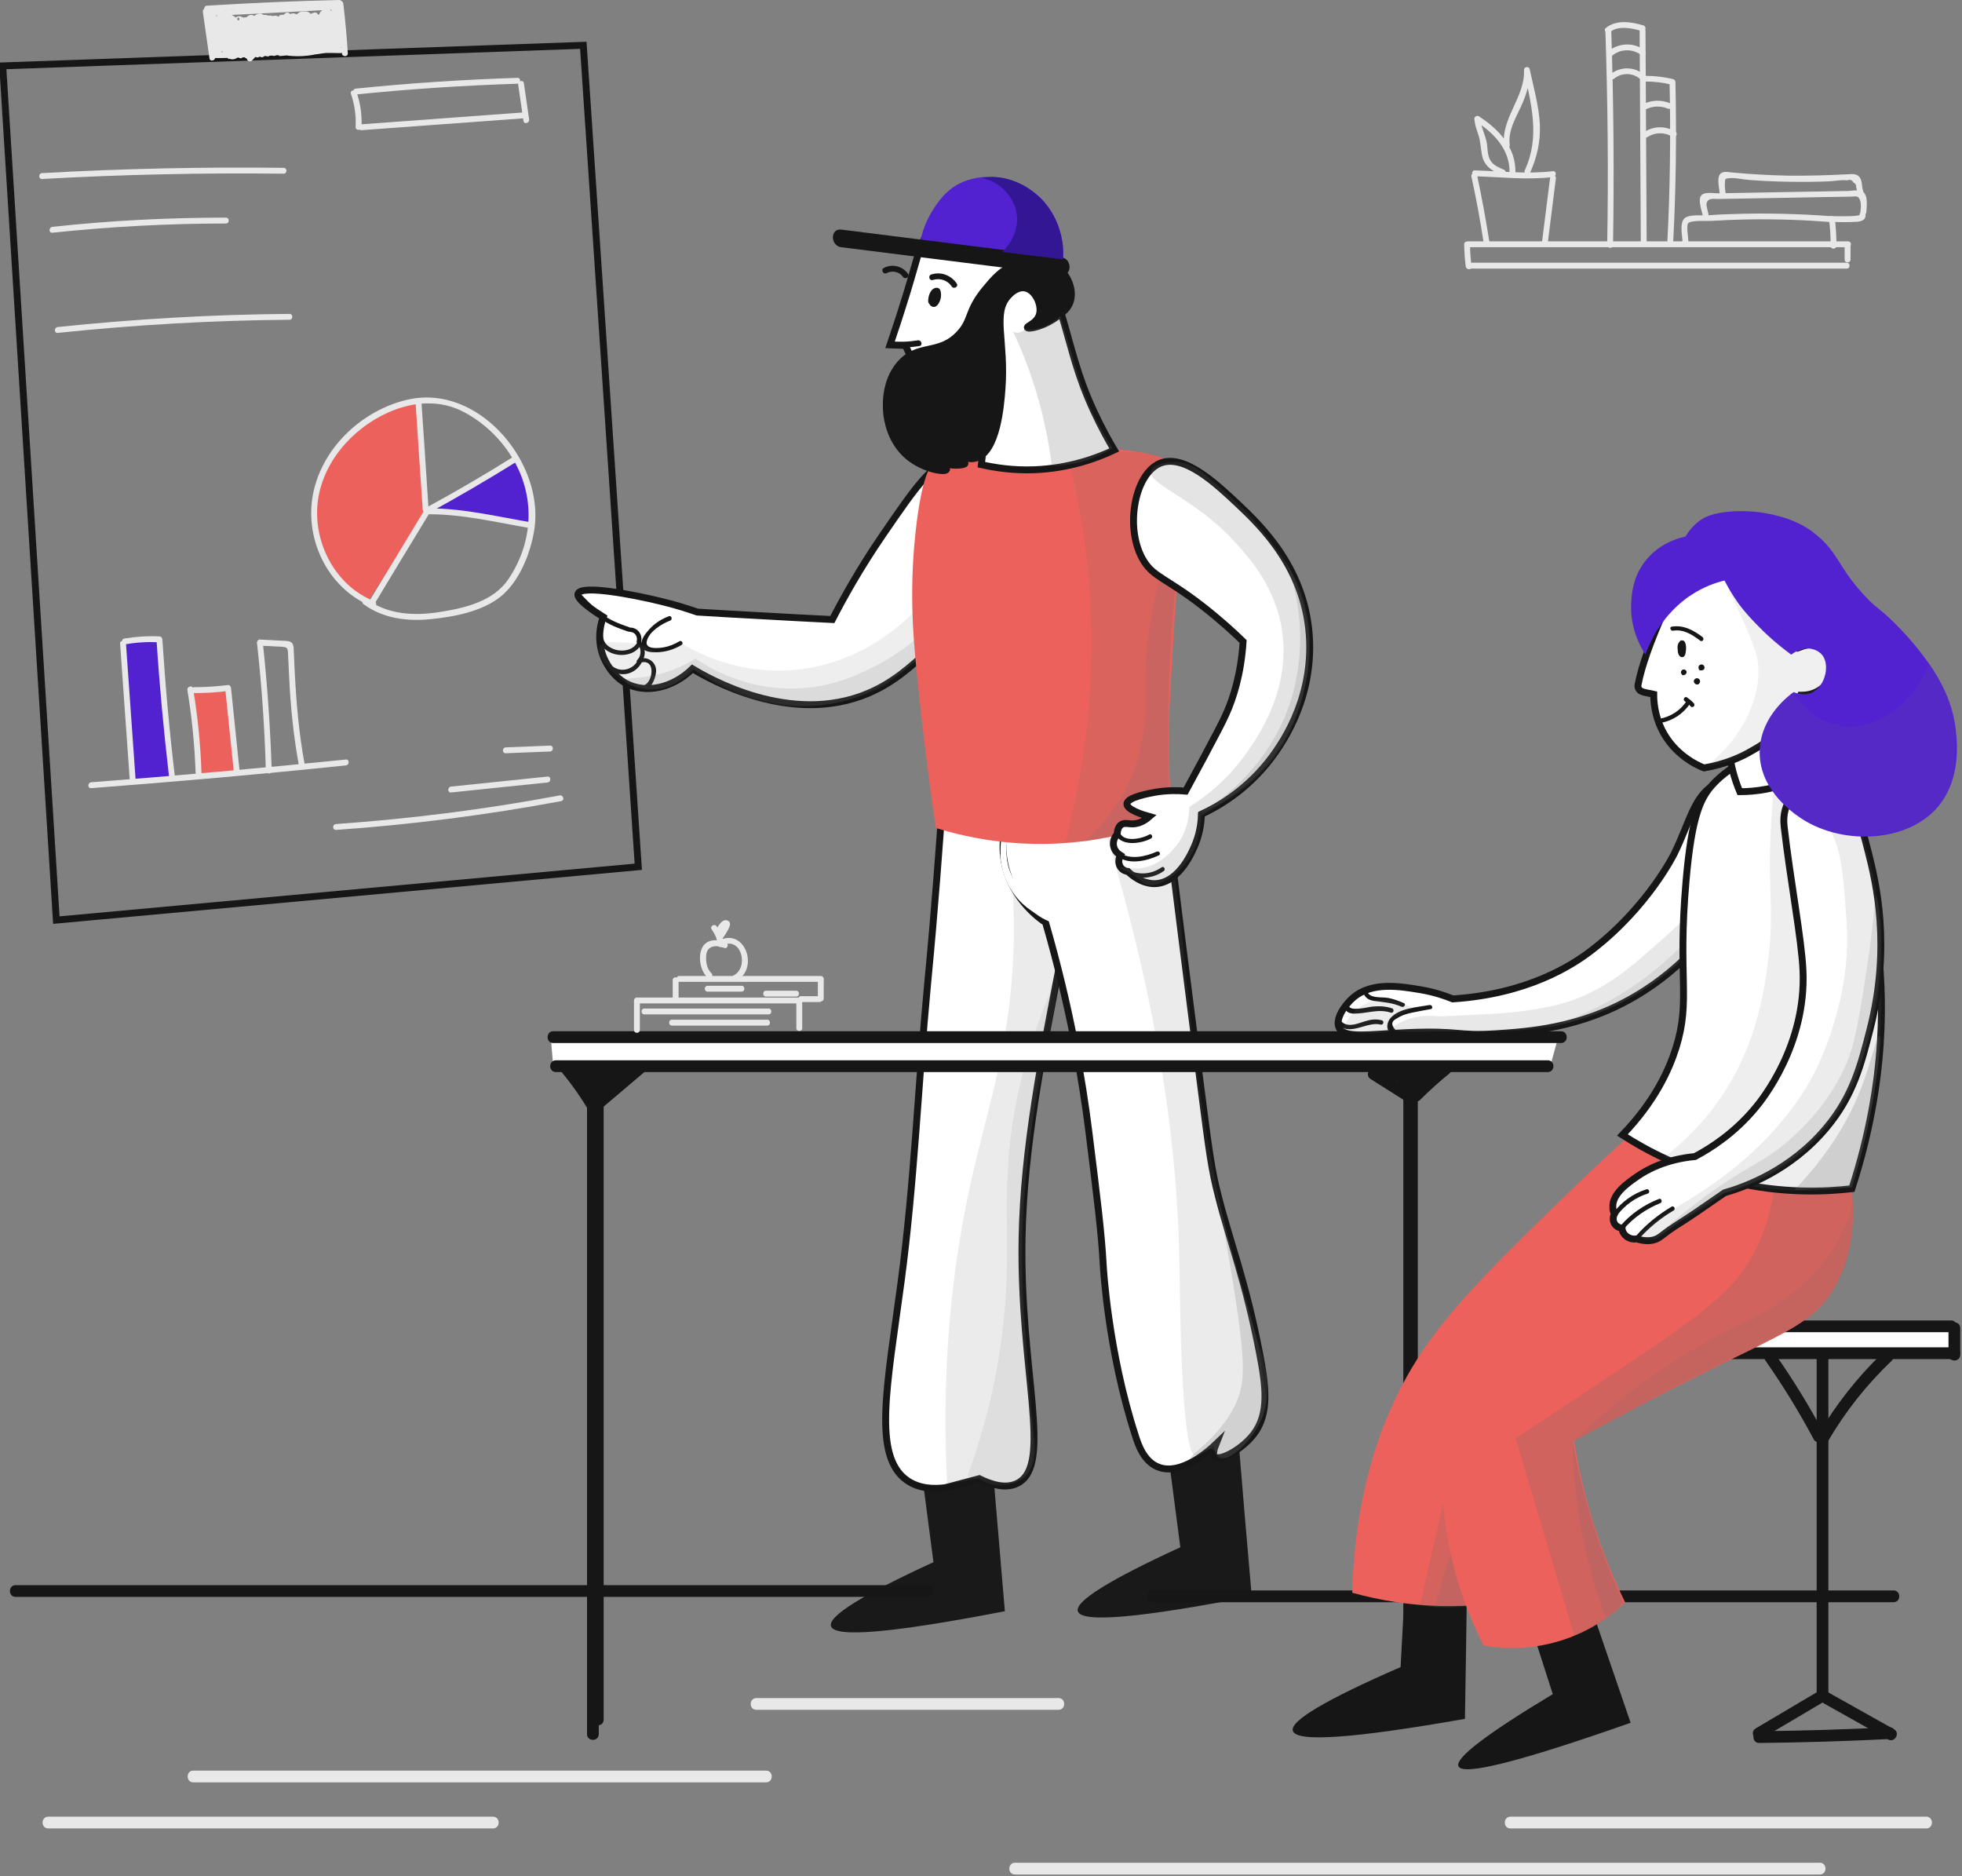<svg width="570" height="545" viewBox="0 0 570 545" fill="none" xmlns="http://www.w3.org/2000/svg">
<rect x="0" y="0" width="570" height="545" fill="#808080" stroke="none"/>
<g clip-path="url(#clip0_1_30641)">
<path d="M14.037 531.104H143.21C145.427 531.104 145.427 527.688 143.21 527.688C100.133 527.688 57.057 527.688 14.037 527.688C11.82 527.688 11.82 531.104 14.037 531.104Z" fill="#E8E8E8"/>
<path d="M56.148 517.722H185.776H222.544C224.761 517.722 224.761 514.305 222.544 514.305C179.354 514.305 136.163 514.305 92.916 514.305C80.641 514.305 68.366 514.305 56.148 514.305C53.988 514.305 53.988 517.722 56.148 517.722Z" fill="#E8E8E8"/>
<path d="M219.76 496.65H307.505C309.721 496.65 309.721 493.234 307.505 493.234C278.237 493.234 248.97 493.234 219.76 493.234C217.544 493.234 217.544 496.65 219.76 496.65Z" fill="#E8E8E8"/>
<path d="M294.888 544.487H477.595H528.685C530.901 544.487 530.901 541.07 528.685 541.07C467.764 541.07 406.842 541.07 345.978 541.07C328.929 541.07 311.937 541.07 294.888 541.07C292.672 541.07 292.672 544.487 294.888 544.487Z" fill="#E8E8E8"/>
<path d="M438.838 531.104H559.6C561.817 531.104 561.817 527.688 559.6 527.688C519.365 527.688 479.073 527.688 438.838 527.688C436.621 527.688 436.621 531.104 438.838 531.104Z" fill="#E8E8E8"/>
<path d="M120.649 116.517C117.694 117.03 113.034 118.226 108.147 121.244C105.078 123.123 98.827 127.679 94.905 136.051C93.485 139.012 90.302 145.903 91.893 154.445C94.223 167.088 105.305 173.409 107.067 174.377C112.693 165.778 118.262 157.122 123.888 148.522C122.752 137.873 121.672 127.224 120.649 116.517Z" fill="#EC615B"/>
<path d="M124.854 147.497C133.152 142.998 141.392 138.5 149.689 133.944C151.508 136.222 154.917 141.29 154.86 148.124C154.86 149.661 154.69 151.085 154.406 152.395C144.518 150.743 134.686 149.092 124.854 147.497Z" fill="#5222D0"/>
<path d="M35.859 186.792C36.882 200.175 37.848 213.615 38.871 226.998C42.508 226.77 46.145 226.485 49.726 226.258C48.532 212.647 47.339 199.093 46.145 185.482C42.679 185.938 39.269 186.336 35.859 186.792Z" fill="#5222D0"/>
<path d="M56.148 200.745C56.716 209.002 57.284 217.203 57.909 225.46C61.546 225.119 65.183 224.834 68.764 224.492C67.968 216.235 67.229 208.034 66.434 199.776C62.967 200.061 59.557 200.403 56.148 200.745Z" fill="#EC615B"/>
<path d="M185.434 251.771C129.06 256.953 72.742 262.078 16.367 267.261C11.195 184.571 5.967 101.881 0.795 19.135C57 17.142 113.261 15.148 169.465 13.155C174.807 92.713 180.149 172.27 185.434 251.771V251.771Z" stroke="#161616" stroke-width="2" stroke-miterlimit="10"/>
<path d="M58.932 3.474C59.557 7.973 60.239 12.472 60.864 16.971C61.035 18.053 62.683 17.597 62.513 16.515C61.887 12.016 61.206 7.517 60.58 3.018C60.41 1.936 58.762 2.392 58.932 3.474Z" fill="#E8E8E8"/>
<path d="M60.126 3.36C72.912 2.506 85.756 1.993 98.543 1.708C99.622 1.708 99.622 0 98.543 0C85.699 0.285 72.912 0.854 60.126 1.652C59.046 1.708 59.046 3.417 60.126 3.36Z" fill="#E8E8E8"/>
<path d="M98.031 1.025C98.599 5.866 99.054 10.649 99.338 15.49C99.395 16.572 101.1 16.572 101.043 15.49C100.759 10.649 100.304 5.809 99.736 1.025C99.565 -0.057 97.861 -0.057 98.031 1.025Z" fill="#E8E8E8"/>
<path d="M60.183 3.303C60.581 7.517 60.978 11.788 61.376 16.003C61.433 16.458 61.717 16.857 62.228 16.857C74.447 16.971 86.608 15.034 98.884 15.433C99.963 15.49 99.963 13.782 98.884 13.725C86.665 13.326 74.504 15.205 62.228 15.148L63.081 16.003C62.683 11.788 62.285 7.517 61.888 3.303C61.774 2.221 60.069 2.221 60.183 3.303Z" fill="#E8E8E8"/>
<path d="M61.092 3.872C62.967 5.011 65.411 4.442 67.457 4.328C70.867 4.157 74.276 3.986 77.686 3.816C84.506 3.474 91.268 3.075 98.088 2.734C97.804 2.449 97.52 2.164 97.235 1.879C97.406 5.581 97.576 9.283 97.747 13.041C97.804 14.123 99.509 14.123 99.452 13.041C99.281 9.34 99.111 5.638 98.94 1.879C98.94 1.424 98.543 1.025 98.088 1.025C92.064 1.367 85.983 1.651 79.959 1.993C76.947 2.164 73.935 2.335 70.867 2.449C68.48 2.563 64.047 3.702 61.944 2.392C61.035 1.822 60.183 3.303 61.092 3.872Z" fill="#E8E8E8"/>
<path d="M61.035 4.214C61.887 7.688 62.456 11.219 62.797 14.807C63.365 14.75 63.933 14.636 64.445 14.579C63.819 11.504 63.99 8.485 64.558 5.353C63.99 5.296 63.422 5.182 62.91 5.125C63.024 8.542 63.251 11.788 64.558 14.921C64.956 15.832 66.377 15.148 66.093 14.237C65.127 10.592 64.217 7.005 65.183 3.246C64.615 3.246 64.104 3.246 63.535 3.246C64.047 6.663 64.558 10.08 65.07 13.497C65.24 14.579 66.888 14.123 66.718 13.041C66.206 9.624 65.695 6.207 65.183 2.791C65.07 1.936 63.706 2.05 63.535 2.791C62.512 6.834 63.422 10.763 64.445 14.693C64.956 14.465 65.468 14.237 65.979 14.009C64.786 11.162 64.672 8.087 64.558 5.068C64.558 4.157 63.081 3.873 62.91 4.841C62.285 8.258 62.058 11.561 62.797 14.977C62.967 15.889 64.558 15.718 64.445 14.75C64.104 11.048 63.478 7.346 62.626 3.702C62.399 2.677 60.807 3.132 61.035 4.214Z" fill="#E8E8E8"/>
<path d="M65.411 7.232C66.036 6.207 66.661 5.182 67.286 4.157C66.775 3.873 66.32 3.588 65.809 3.303C65.07 4.955 64.388 6.606 63.649 8.258C63.308 9.055 64.331 10.137 65.013 9.283C66.15 7.859 67.23 6.378 68.366 4.955C67.912 4.67 67.4 4.385 66.945 4.1C66.491 5.467 65.922 6.72 65.127 7.973C64.615 8.77 65.866 9.795 66.491 8.998C67.343 7.916 68.196 6.834 69.105 5.752C68.65 5.41 68.196 5.068 67.741 4.727C66.604 7.403 65.468 10.023 64.331 12.7C63.99 13.497 65.013 14.579 65.695 13.725C67.741 11.162 69.844 8.542 71.889 5.98C71.435 5.638 70.98 5.296 70.526 4.955C68.991 7.46 67.457 10.023 65.922 12.529C65.525 13.155 66.15 14.009 66.889 13.782C67.798 13.497 67.912 13.383 68.593 12.813C68.139 12.529 67.627 12.244 67.173 11.959C66.832 12.927 66.263 13.668 65.411 14.294C64.558 14.921 65.297 16.344 66.263 15.775C67.173 15.262 68.025 14.921 69.048 14.807C68.707 14.465 68.366 14.123 68.025 13.782C66.548 13.041 66.093 12.016 66.661 10.649C66.832 9.909 67.116 9.226 67.457 8.599C67.912 7.802 68.764 5.866 69.616 7.574C70.242 8.827 67.627 15.832 67.286 11.504C67.23 10.365 67.343 9.226 67.684 8.201C67.912 7.403 68.252 6.663 68.65 5.923C69.219 4.784 69.503 4.784 69.559 5.923C70.639 8.201 69.332 11.788 68.252 13.782C68.764 13.839 69.275 13.896 69.787 14.009C69.332 12.415 69.162 10.877 69.503 9.283C69.616 8.656 70.185 5.638 70.81 6.606C72.117 8.485 69.957 12.757 69.048 14.408C69.559 14.579 70.128 14.693 70.639 14.864C70.469 13.326 70.412 11.845 70.696 10.308C70.867 9.283 71.492 5.98 72.572 5.866C74.106 5.695 71.151 12.7 70.469 13.725C70.98 13.782 71.492 13.839 72.003 13.953C71.492 11.39 71.492 5.923 74.958 5.068C74.617 4.898 74.276 4.67 73.935 4.499C74.561 7.973 73.594 11.333 71.208 13.896C71.662 14.009 72.174 14.123 72.628 14.294C72.231 12.7 72.174 11.162 72.572 9.567C72.799 8.713 73.992 5.125 75.129 5.41C75.924 5.581 74.901 8.884 74.674 9.624C74.049 11.447 73.083 13.041 71.662 14.408C72.117 14.522 72.628 14.636 73.083 14.807C72.174 10.991 73.765 7.176 77.118 5.125C76.72 4.955 76.265 4.784 75.868 4.613C77.175 8.087 73.822 12.586 71.605 14.921C72.06 15.034 72.572 15.148 73.026 15.319C72.628 13.668 72.628 12.073 73.14 10.422C73.31 9.909 75.015 6.037 75.811 6.321C76.947 6.72 75.015 10.194 74.674 10.706C74.276 11.447 73.538 12.757 72.799 13.212C71.946 13.782 72.003 13.896 71.946 12.643C71.89 10.934 73.026 8.998 73.992 7.745C74.504 7.062 75.356 5.98 76.152 5.695C77.061 5.296 76.947 5.182 76.834 6.378C76.436 9.909 74.447 13.098 71.946 15.547C72.401 15.661 72.912 15.775 73.367 15.946C72.856 12.586 73.992 9.112 76.493 6.777C77.231 6.094 78.084 5.638 78.368 7.062C78.482 7.631 77.8 8.998 77.573 9.51C76.777 11.39 75.64 12.984 74.22 14.408H75.413C74.39 13.212 75.697 10.592 76.322 9.454C76.606 8.941 79.05 5.182 79.732 5.524C80.528 5.923 78.766 9.738 78.539 10.137C77.743 11.675 76.72 13.041 75.527 14.294C76.038 14.522 76.493 14.693 77.004 14.921C77.061 10.763 78.993 7.232 82.517 5.011C82.062 4.784 81.664 4.499 81.21 4.271C81.266 8.087 79.903 11.447 77.175 14.123C77.686 14.351 78.141 14.522 78.652 14.75C78.993 10.592 80.925 7.005 84.108 4.328C83.653 4.271 83.199 4.214 82.744 4.157C84.562 6.891 80.585 12.016 78.993 14.066C79.505 14.294 79.959 14.465 80.471 14.693C80.528 13.098 80.812 11.618 81.437 10.137C81.778 9.226 83.199 6.094 84.222 5.866C85.585 5.581 84.165 8.201 83.71 9.169C82.915 10.82 81.835 12.244 80.585 13.554C81.039 13.839 81.551 14.123 82.005 14.408C82.517 10.877 83.937 6.207 87.631 4.898C87.29 4.613 86.892 4.328 86.552 4.1C86.097 7.973 84.392 11.276 81.551 13.896C82.062 14.123 82.517 14.294 83.028 14.522C83.199 12.7 83.596 10.934 84.392 9.226C84.903 8.144 86.267 5.296 87.518 5.068C88.143 4.955 87.518 5.923 87.29 6.549C86.949 7.46 86.495 8.315 86.04 9.112C85.131 10.706 83.994 12.13 82.687 13.44C83.199 13.668 83.653 13.839 84.165 14.066C84.392 10.422 86.097 7.289 88.938 5.068C88.541 4.727 88.086 4.442 87.688 4.1C87.234 6.777 85.87 8.884 84.051 10.877C82.971 12.073 82.63 11.788 82.517 10.194C82.403 8.03 83.71 5.866 85.87 5.296C85.529 5.011 85.131 4.727 84.79 4.499C84.619 7.916 83.596 10.991 81.778 13.839C82.289 14.009 82.858 14.123 83.369 14.294C83.54 12.586 83.994 10.934 84.79 9.397C85.301 8.371 86.608 5.809 87.745 5.524C89.393 5.068 87.745 8.315 87.347 9.112C86.552 10.706 85.472 12.073 84.222 13.383C84.733 13.611 85.188 13.782 85.699 14.009C85.472 9.852 87.972 6.207 91.894 4.955C91.553 4.67 91.155 4.385 90.814 4.157C90.359 8.201 88.427 11.617 85.301 14.237C85.813 14.465 86.267 14.636 86.779 14.864C87.234 10.934 89.222 7.574 92.462 5.296C92.064 5.125 91.609 4.955 91.212 4.784C92.121 7.745 88.995 11.618 87.29 13.725C87.802 13.953 88.256 14.123 88.768 14.351C88.995 11.447 90.643 6.15 94.11 5.638C93.769 5.296 93.428 4.955 93.087 4.613C92.462 7.859 91.155 10.763 89.052 13.326C89.564 13.554 90.018 13.725 90.53 13.953C90.7 10.479 92.064 7.46 94.451 5.011C93.996 4.955 93.542 4.898 93.087 4.841C94.394 7.232 91.723 11.447 90.53 13.554L92.064 14.237C92.632 11.504 93.087 6.891 95.644 5.239C95.303 5.182 94.962 5.125 94.621 5.125C96.042 6.72 93.314 12.073 92.689 13.668C93.257 13.839 93.769 13.953 94.337 14.123C95.133 11.219 95.872 8.371 96.667 5.467C96.099 5.41 95.531 5.296 95.019 5.239C95.133 7.973 94.735 10.536 93.826 13.155C94.394 13.212 94.962 13.326 95.474 13.383C95.758 10.82 95.474 6.834 96.951 4.67C96.44 4.613 95.928 4.556 95.417 4.442C96.213 7.232 95.928 9.909 95.531 12.813C96.099 12.87 96.667 12.984 97.179 13.041C96.951 9.852 96.724 6.606 96.497 3.417C95.985 3.645 95.531 3.816 95.019 4.043C97.179 6.264 96.326 9.169 95.36 11.732C95.872 11.675 96.383 11.617 96.894 11.504C96.269 10.308 95.019 8.315 95.076 6.891C94.508 5.98 94.735 5.524 95.815 5.581C96.326 6.492 96.497 7.46 96.269 8.428C96.781 8.201 97.236 8.03 97.747 7.802C96.838 6.72 96.383 5.695 96.099 4.385C95.701 4.727 95.246 5.011 94.849 5.353C95.076 5.98 95.303 6.663 95.531 7.289C96.042 7.346 96.553 7.403 97.065 7.517C96.667 6.378 96.497 5.353 96.553 4.157C96.213 4.442 95.815 4.727 95.474 4.955C97.69 5.866 96.156 11.788 95.872 13.326C96.156 13.098 96.44 12.927 96.667 12.7C92.348 12.813 88.029 12.927 83.71 13.041C82.63 13.098 82.63 14.693 83.71 14.75C87.518 14.864 91.268 14.294 95.019 13.725C94.849 13.155 94.735 12.643 94.564 12.073C90.132 13.269 85.699 14.066 81.153 14.408C80.073 14.465 80.073 16.06 81.153 16.116C85.585 16.287 89.904 14.75 94.337 14.921C94.28 14.351 94.167 13.782 94.11 13.269C90.7 14.408 87.29 14.75 83.71 14.351V16.06C87.802 15.661 91.894 15.262 95.985 14.864C95.928 14.294 95.815 13.725 95.758 13.212C93.03 14.009 90.359 14.294 87.518 14.18V15.889C90.302 15.889 92.973 15.547 95.644 14.864C96.724 14.579 96.269 12.984 95.19 13.212C92.007 13.896 88.825 14.237 85.585 14.237V15.946C89.45 15.433 93.314 14.807 97.179 14.009C98.088 13.839 97.918 12.244 96.951 12.358C93.257 12.813 89.62 12.757 85.983 12.187C84.903 12.016 84.449 13.668 85.529 13.839C89.336 14.408 93.144 14.522 96.951 14.066C96.894 13.497 96.781 12.927 96.724 12.415C93.03 13.155 89.336 13.839 85.585 14.294C84.506 14.408 84.449 16.003 85.585 16.003C88.995 16.003 92.291 15.661 95.644 14.921C95.474 14.351 95.36 13.839 95.19 13.269C92.632 13.896 90.132 14.237 87.518 14.237C86.438 14.237 86.438 15.889 87.518 15.946C90.473 16.06 93.314 15.718 96.213 14.921C97.122 14.636 96.951 13.155 95.985 13.269C91.894 13.668 87.802 14.066 83.71 14.465C82.63 14.579 82.63 16.06 83.71 16.174C87.461 16.572 91.041 16.174 94.564 15.034C95.474 14.75 95.303 13.383 94.337 13.383C89.904 13.212 85.585 14.75 81.153 14.579V16.287C85.87 15.946 90.473 15.148 95.019 13.896C96.099 13.611 95.644 12.073 94.564 12.244C90.927 12.813 87.347 13.326 83.71 13.212V14.921C88.029 14.807 92.348 14.693 96.667 14.579C97.008 14.579 97.406 14.294 97.463 13.953C98.031 10.763 99.793 5.125 95.872 3.474C95.303 3.246 94.849 3.816 94.792 4.271C94.678 5.695 94.849 6.777 95.36 8.087C95.587 8.713 96.553 8.998 96.894 8.315C97.69 6.663 97.236 5.011 95.588 4.043C94.906 3.645 94.167 4.271 94.337 5.011C94.678 6.663 95.36 7.916 96.44 9.226C96.951 9.852 97.861 9.283 97.917 8.599C98.088 6.777 96.497 1.367 93.598 3.018C90.984 4.556 94.451 10.763 95.303 12.529C95.644 13.269 96.61 12.927 96.838 12.301C98.088 9.055 98.656 5.638 96.042 2.961C95.531 2.449 94.508 2.79 94.564 3.588C94.792 6.777 95.019 10.023 95.246 13.212C95.303 14.123 96.781 14.465 96.894 13.44C97.349 10.308 97.69 7.289 96.781 4.157C96.553 3.417 95.644 3.36 95.246 3.929C93.485 6.435 93.826 10.592 93.542 13.497C93.428 14.522 94.906 14.579 95.19 13.725C96.156 10.991 96.554 8.258 96.44 5.353C96.383 4.385 95.019 4.157 94.792 5.125C93.996 8.03 93.257 10.877 92.462 13.782C92.178 14.864 93.712 15.262 94.11 14.237C95.133 11.617 97.861 6.606 95.588 3.986C95.36 3.702 94.849 3.645 94.564 3.873C91.439 5.923 90.871 10.536 90.189 13.896C90.018 14.807 91.268 15.433 91.723 14.579C93.257 11.788 95.985 7.289 94.28 4.1C93.996 3.645 93.314 3.531 92.916 3.929C90.189 6.777 88.711 10.137 88.484 14.066C88.427 14.75 89.45 15.262 89.961 14.693C92.291 11.902 93.769 8.77 94.451 5.239C94.564 4.556 94.053 4.1 93.428 4.214C89.166 4.841 87.12 10.877 86.836 14.579C86.779 15.319 87.802 15.718 88.313 15.205C90.53 12.529 93.826 8.315 92.689 4.613C92.519 4.1 91.894 3.759 91.439 4.1C87.688 6.72 85.415 10.536 84.903 15.091C84.79 15.889 85.87 16.116 86.381 15.718C89.848 12.813 91.837 8.884 92.348 4.442C92.405 3.873 91.78 3.474 91.268 3.645C86.608 5.125 83.54 9.453 83.824 14.351C83.881 15.091 84.733 15.49 85.301 14.977C86.608 13.668 93.428 4.385 89.166 3.36C87.404 2.904 85.415 5.638 84.562 6.777C82.801 9.112 81.891 11.788 81.551 14.693C81.437 15.604 82.744 15.775 83.142 15.148C85.188 12.073 86.267 8.656 86.438 4.955C86.438 4.385 85.87 3.986 85.358 4.157C83.028 4.784 81.607 6.492 81.039 8.827C80.641 10.308 80.243 13.098 81.835 14.066C83.369 15.034 84.619 13.326 85.472 12.301C87.29 10.194 88.768 7.916 89.222 5.125C89.336 4.499 88.654 3.645 87.972 4.157C84.562 6.777 82.63 10.365 82.346 14.636C82.289 15.376 83.312 15.718 83.824 15.262C85.188 13.896 92.462 4.898 88.541 3.417C86.779 2.734 84.903 5.581 84.108 6.72C82.346 9.226 81.494 12.016 81.21 15.034C81.153 15.832 82.176 16.116 82.687 15.661C85.87 12.7 87.745 8.998 88.2 4.67C88.256 4.157 87.631 3.702 87.12 3.873C82.801 5.41 80.925 10.365 80.3 14.579C80.187 15.376 81.096 16.116 81.721 15.433C83.085 14.009 89.564 5.068 85.585 3.929C83.767 3.417 81.778 6.549 80.982 7.802C79.505 10.08 78.823 12.7 78.709 15.376C78.652 16.06 79.675 16.572 80.187 16.003C82.346 13.326 86.552 7.631 84.222 4.043C83.881 3.531 83.312 3.531 82.858 3.873C79.334 6.834 77.288 10.934 76.891 15.547C76.834 16.287 77.857 16.629 78.368 16.174C81.38 13.155 82.915 9.34 82.858 5.125C82.858 4.499 82.119 4.043 81.551 4.385C77.516 6.891 75.243 11.048 75.186 15.775C75.186 16.515 76.152 16.914 76.663 16.401C78.823 14.123 80.585 11.39 81.323 8.315C81.664 7.005 81.891 4.442 79.789 4.556C77.573 4.67 75.243 8.542 74.447 10.251C73.594 12.187 72.685 14.693 74.22 16.458C74.504 16.8 75.129 16.743 75.413 16.458C77.686 14.237 79.391 11.447 80.016 8.315C80.3 6.891 80.414 4.499 78.368 4.499C76.209 4.499 73.879 7.688 73.026 9.34C71.662 11.788 71.321 14.465 71.776 17.198C71.889 17.882 72.799 17.996 73.197 17.597C75.754 15.091 77.629 11.959 78.425 8.428C78.766 6.891 79.221 4.271 76.947 4.328C73.026 4.442 67.627 14.294 71.321 16.857C71.605 17.028 71.946 16.971 72.174 16.857C74.163 15.889 81.21 6.321 76.891 5.068C75.072 4.499 73.026 7.574 72.344 8.884C71.037 11.333 70.753 14.009 71.378 16.629C71.492 17.256 72.401 17.483 72.799 17.028C75.47 14.18 79.05 9.112 77.516 5.068C77.345 4.556 76.777 4.271 76.265 4.556C72.231 7.005 70.355 11.617 71.435 16.174C71.605 16.8 72.401 16.971 72.856 16.572C75.129 14.351 76.379 11.561 76.947 8.428C77.175 7.062 77.686 4.556 75.924 3.986C74.049 3.417 72.287 6.606 71.662 7.973C70.526 10.422 70.355 13.098 70.98 15.775C71.151 16.401 71.946 16.629 72.401 16.174C75.243 13.098 76.379 9.226 75.584 5.125C75.47 4.67 74.958 4.442 74.561 4.556C70.128 5.638 69.673 11.902 70.412 15.547C70.582 16.344 71.605 16.287 71.946 15.775C73.424 13.668 74.39 11.333 74.617 8.713C74.731 7.46 75.072 4.841 73.367 4.385C71.662 3.929 70.639 6.435 70.128 7.631C68.934 10.308 68.65 13.155 68.991 16.06C69.105 16.857 70.128 17.312 70.582 16.515C72.344 13.44 73.822 8.827 72.231 5.41C72.117 5.125 71.776 4.955 71.492 5.011C67.286 5.068 67.514 13.098 68.252 15.775C68.423 16.458 69.446 16.629 69.787 16.003C71.378 13.212 72.401 9.112 71.037 5.98C70.071 3.759 68.309 4.784 67.23 6.435C65.695 8.827 64.729 13.326 66.263 15.946C67.457 17.996 68.991 16.458 69.844 14.921C70.867 13.041 72.515 8.428 70.81 6.435C69.275 4.67 67.286 7.119 66.434 8.371C65.127 10.365 63.877 14.009 65.525 16.174C66.775 17.825 69.048 17.483 69.73 15.604C70.014 14.921 69.275 14.465 68.707 14.579C67.514 14.75 66.548 15.091 65.525 15.718C65.809 16.23 66.093 16.686 66.377 17.198C67.57 16.287 68.366 15.262 68.934 13.839C69.275 12.984 68.082 12.529 67.514 12.984C67.173 13.155 66.889 13.326 66.548 13.497C66.889 13.896 67.173 14.351 67.514 14.75C69.048 12.244 70.582 9.681 72.117 7.176C72.628 6.378 71.378 5.353 70.753 6.15C68.707 8.713 66.604 11.333 64.558 13.896C65.013 14.237 65.468 14.579 65.922 14.921C67.059 12.244 68.196 9.624 69.332 6.948C69.673 6.15 68.65 5.068 67.968 5.923C67.116 7.005 66.263 8.087 65.354 9.169C65.809 9.51 66.263 9.852 66.718 10.194C67.57 8.827 68.196 7.46 68.707 5.923C68.934 5.125 67.798 4.385 67.286 5.068C66.15 6.492 65.07 7.973 63.933 9.397C64.388 9.738 64.843 10.08 65.297 10.422C66.036 8.77 66.718 7.119 67.457 5.467C67.912 4.499 66.548 3.645 65.979 4.613C65.354 5.638 64.729 6.663 64.104 7.688C63.365 7.346 64.843 8.201 65.411 7.232Z" fill="#E8E8E8"/>
<path d="M96.269 2.392C96.269 4.328 96.326 6.321 96.383 8.258C96.44 9.681 97.065 12.7 96.156 13.782C95.588 14.465 96.326 15.661 97.179 15.148C97.576 14.864 97.69 14.807 98.031 14.465C98.372 14.009 98.315 13.212 97.633 13.041C96.61 12.813 95.872 12.813 94.849 13.155C93.826 13.497 94.224 15.148 95.303 14.807C95.928 14.75 96.554 14.75 97.179 14.693C97.065 14.237 96.951 13.725 96.781 13.269C96.61 13.44 96.44 13.554 96.326 13.725C96.667 14.18 97.008 14.636 97.349 15.091C98.6 13.611 98.258 12.586 98.145 10.592C98.031 7.916 97.974 5.182 97.974 2.506C97.974 1.253 96.269 1.253 96.269 2.392Z" fill="#E8E8E8"/>
<path d="M12.219 51.994C35.575 50.684 58.989 50.172 82.403 50.457C83.483 50.457 83.483 48.748 82.403 48.748C58.989 48.463 35.575 48.976 12.219 50.286C11.139 50.343 11.139 52.051 12.219 51.994Z" fill="#E8E8E8"/>
<path d="M15.231 67.598C31.995 65.833 48.817 64.922 65.638 64.922C66.718 64.922 66.718 63.213 65.638 63.213C48.817 63.213 31.995 64.067 15.231 65.89C14.151 66.004 14.094 67.712 15.231 67.598Z" fill="#E8E8E8"/>
<path d="M16.765 96.699C39.156 94.364 61.603 93.054 84.108 92.883C85.188 92.883 85.188 91.175 84.108 91.175C61.603 91.346 39.156 92.656 16.765 94.991C15.685 95.105 15.685 96.813 16.765 96.699Z" fill="#E8E8E8"/>
<path d="M108.715 174.605C97.69 170.334 91.155 158.09 92.235 146.472C93.371 134.684 102.123 124.604 112.636 119.877C119.854 116.631 127.81 115.948 134.914 119.763C140.483 122.725 145.257 127.281 148.61 132.634C155.6 143.796 155.088 157.293 147.7 168.227C143.268 174.776 134.914 176.655 127.583 177.794C120.308 178.933 112.636 178.534 106.499 174.035C105.59 173.409 104.737 174.89 105.646 175.516C111.329 179.673 118.319 180.528 125.139 179.844C131.902 179.161 139.915 177.68 145.37 173.352C150.769 169.081 154.008 160.994 155.145 154.388C156.225 148.067 155.031 141.689 152.36 135.88C146.393 122.952 132.64 112.588 118.035 116.176C105.419 119.251 94.281 129.445 91.212 142.258C87.916 155.869 95.019 171.074 108.204 176.2C109.284 176.655 109.738 175.004 108.715 174.605Z" fill="#E8E8E8"/>
<path d="M120.706 116.46C121.388 126.996 122.07 137.531 122.809 148.067C122.866 149.149 124.57 149.149 124.514 148.067C123.832 137.531 123.15 126.996 122.411 116.46C122.354 115.378 120.649 115.378 120.706 116.46Z" fill="#E8E8E8"/>
<path d="M124.4 149.092C133.038 144.365 141.562 139.411 149.973 134.171C150.883 133.602 150.03 132.121 149.121 132.691C140.767 137.93 132.242 142.885 123.548 147.611C122.581 148.181 123.434 149.661 124.4 149.092Z" fill="#E8E8E8"/>
<path d="M124.741 149.377C134.516 149.377 144.177 151.712 153.781 153.363C154.861 153.534 155.315 151.882 154.236 151.712C144.518 150.06 134.686 147.668 124.741 147.668C123.661 147.668 123.661 149.377 124.741 149.377Z" fill="#E8E8E8"/>
<path d="M123.263 148.238C117.808 157.293 112.352 166.291 106.84 175.345C106.271 176.314 107.749 177.168 108.317 176.2C113.773 167.145 119.229 158.147 124.741 149.092C125.309 148.181 123.832 147.27 123.263 148.238Z" fill="#E8E8E8"/>
<path d="M26.483 228.934C51.203 227.055 75.868 224.891 100.475 222.328C101.554 222.214 101.554 220.506 100.475 220.62C75.811 223.125 51.147 225.346 26.483 227.226C25.403 227.34 25.403 229.048 26.483 228.934Z" fill="#E8E8E8"/>
<path d="M34.894 186.963C35.803 200.061 36.769 213.216 37.678 226.315C37.735 227.397 39.44 227.397 39.383 226.315C38.474 213.216 37.508 200.061 36.599 186.963C36.485 185.881 34.78 185.881 34.894 186.963Z" fill="#E8E8E8"/>
<path d="M36.542 187.134C39.781 186.564 43.02 186.393 46.316 186.564C46.032 186.28 45.748 185.995 45.464 185.71C46.316 199.036 47.567 212.305 49.101 225.517C49.215 226.599 50.92 226.599 50.806 225.517C49.215 212.305 48.021 198.979 47.169 185.71C47.112 185.254 46.828 184.856 46.316 184.856C42.85 184.685 39.497 184.913 36.087 185.482C35.007 185.71 35.519 187.362 36.542 187.134Z" fill="#E8E8E8"/>
<path d="M54.443 200.46C55.75 208.376 56.546 216.405 56.83 224.435C56.887 225.517 58.592 225.517 58.535 224.435C58.251 216.235 57.455 208.091 56.091 200.004C55.921 198.922 54.273 199.378 54.443 200.46Z" fill="#E8E8E8"/>
<path d="M56.489 201.314C59.785 201.314 63.024 201.143 66.263 200.688C65.979 200.403 65.695 200.118 65.411 199.833C66.206 207.749 67.059 215.608 67.854 223.524C67.968 224.606 69.673 224.606 69.559 223.524C68.764 215.608 67.911 207.749 67.116 199.833C67.059 199.435 66.775 198.922 66.263 198.979C63.024 199.378 59.728 199.606 56.489 199.606C55.409 199.606 55.409 201.314 56.489 201.314Z" fill="#E8E8E8"/>
<path d="M74.674 186.849C76.038 199.15 76.891 211.451 77.232 223.866C77.288 224.948 78.993 224.948 78.937 223.866C78.539 211.508 77.686 199.15 76.379 186.849C76.266 185.767 74.561 185.767 74.674 186.849Z" fill="#E8E8E8"/>
<path d="M75.526 187.532C77.345 187.646 79.221 187.703 81.039 187.817C83.596 187.931 83.653 187.988 83.71 190.551C83.88 194.252 84.051 197.897 84.278 201.599C84.79 208.66 85.585 215.665 86.892 222.613C87.12 223.695 88.711 223.239 88.54 222.157C86.892 213.387 86.097 204.446 85.642 195.505C85.528 193.455 85.472 191.462 85.358 189.412C85.301 188.614 85.415 187.419 84.79 186.735C84.108 186.052 82.914 186.166 82.062 186.109C79.846 185.995 77.686 185.881 75.47 185.767C74.447 185.767 74.447 187.475 75.526 187.532Z" fill="#E8E8E8"/>
<path d="M97.633 241.064C119.569 239.527 141.449 236.736 163.044 232.693C164.124 232.465 163.669 230.87 162.589 231.041C141.108 235.085 119.399 237.818 97.633 239.356C96.497 239.413 96.497 241.121 97.633 241.064Z" fill="#E8E8E8"/>
<path d="M131.049 230.187C140.369 229.219 149.746 228.251 159.066 227.283C160.146 227.169 160.146 225.46 159.066 225.574C149.746 226.542 140.369 227.51 131.049 228.479C129.969 228.592 129.969 230.301 131.049 230.187Z" fill="#E8E8E8"/>
<path d="M146.961 218.797C151.224 218.626 155.543 218.456 159.805 218.285C160.885 218.228 160.885 216.519 159.805 216.576C155.543 216.747 151.224 216.918 146.961 217.089C145.825 217.146 145.825 218.854 146.961 218.797Z" fill="#E8E8E8"/>
<path d="M101.952 27.279C103.032 30.411 103.486 33.6 103.316 36.903C103.259 37.985 104.964 37.985 105.021 36.903C105.191 33.429 104.737 30.126 103.6 26.823C103.202 25.798 101.554 26.253 101.952 27.279Z" fill="#E8E8E8"/>
<path d="M103.373 27.449C119.001 25.855 134.629 24.83 150.314 24.317C151.394 24.26 151.394 22.552 150.314 22.609C134.629 23.121 118.944 24.146 103.373 25.741C102.293 25.855 102.293 27.563 103.373 27.449Z" fill="#E8E8E8"/>
<path d="M105.021 37.814C120.593 36.675 136.107 35.536 151.678 34.397C152.758 34.34 152.758 32.632 151.678 32.689C136.107 33.828 120.593 34.967 105.021 36.105C103.941 36.163 103.941 37.871 105.021 37.814Z" fill="#E8E8E8"/>
<path d="M150.542 24.602C151.053 28.133 151.565 31.607 152.076 35.137C152.247 36.219 153.895 35.764 153.724 34.682C153.213 31.151 152.701 27.677 152.19 24.146C152.019 23.064 150.371 23.52 150.542 24.602Z" fill="#E8E8E8"/>
<path d="M425.369 70.958C425.426 73.122 425.54 75.229 425.824 77.393C425.994 78.475 427.699 78.475 427.529 77.393C427.245 75.286 427.074 73.122 427.074 70.958C427.074 69.876 425.369 69.876 425.369 70.958Z" fill="#E8E8E8"/>
<path d="M426.619 71.812H536.926C538.005 71.812 538.005 70.104 536.926 70.104C500.157 70.104 463.388 70.104 426.619 70.104C425.54 70.104 425.54 71.812 426.619 71.812Z" fill="#E8E8E8"/>
<path d="M535.902 71.642V75.4C535.902 76.482 537.607 76.482 537.607 75.4C537.607 74.147 537.607 72.894 537.607 71.642C537.607 70.503 535.902 70.503 535.902 71.642Z" fill="#E8E8E8"/>
<path d="M427.642 78.02H536.527C537.607 78.02 537.607 76.311 536.527 76.311C500.213 76.311 463.899 76.311 427.642 76.311C426.505 76.311 426.505 78.02 427.642 78.02Z" fill="#E8E8E8"/>
<path d="M427.472 51.311C428.893 57.746 430.086 64.238 431.052 70.73C431.223 71.812 432.871 71.357 432.7 70.275C431.677 63.783 430.484 57.291 429.12 50.855C428.836 49.773 427.245 50.229 427.472 51.311Z" fill="#E8E8E8"/>
<path d="M428.495 51.197C435.94 51.425 443.725 52.336 451.17 51.425C452.25 51.311 452.25 49.602 451.17 49.716C443.725 50.627 435.94 49.716 428.495 49.489C427.415 49.431 427.415 51.14 428.495 51.197Z" fill="#E8E8E8"/>
<path d="M450.317 51.767C449.522 57.917 448.783 64.067 447.987 70.275C447.874 71.357 449.579 71.357 449.692 70.275C450.488 64.124 451.227 57.974 452.022 51.767C452.136 50.684 450.431 50.684 450.317 51.767Z" fill="#E8E8E8"/>
<path d="M436.962 49.318C435.826 48.805 434.462 48.293 433.609 47.381C432.132 45.901 432.245 43.907 432.018 41.971C431.677 39.409 430.256 37.131 430.086 34.511C429.631 34.739 429.233 35.023 428.779 35.251C434.064 38.668 438.724 43.509 438.554 50.229C438.497 51.311 440.202 51.311 440.258 50.229C440.486 42.883 435.428 37.529 429.631 33.771C429.12 33.429 428.324 33.885 428.324 34.511C428.438 36.049 428.892 37.415 429.404 38.896C430.143 40.946 430.143 42.939 430.541 45.047C431.166 48.179 433.325 49.545 436.053 50.798C437.076 51.197 437.928 49.773 436.962 49.318Z" fill="#E8E8E8"/>
<path d="M438.61 42.028C437.985 37.7 440.827 33.543 442.418 29.727C443.668 26.709 444.577 23.634 444.407 20.331C443.839 20.388 443.27 20.502 442.759 20.558C444.862 30.411 447.476 39.75 442.986 49.432C442.532 50.4 444.009 51.311 444.464 50.286C446.51 45.844 447.589 41.06 447.362 36.163C447.078 30.752 445.544 25.399 444.407 20.103C444.236 19.135 442.702 19.363 442.759 20.331C443.1 28.247 435.826 34.625 437.019 42.484C437.133 43.566 438.781 43.11 438.61 42.028Z" fill="#E8E8E8"/>
<path d="M466.4 9.055C467.082 29.784 467.309 50.457 466.911 71.186C466.911 72.268 468.616 72.268 468.616 71.186C468.957 50.457 468.787 29.727 468.105 9.055C468.105 7.916 466.4 7.916 466.4 9.055Z" fill="#E8E8E8"/>
<path d="M467.707 9.34C470.151 7.289 474.299 8.201 477.027 9.055C478.05 9.397 478.505 7.745 477.482 7.403C474.015 6.321 469.469 5.638 466.513 8.144C465.661 8.827 466.854 10.023 467.707 9.34Z" fill="#E8E8E8"/>
<path d="M476.345 9.055C476.459 29.5 476.573 49.887 476.686 70.332C476.686 71.414 478.391 71.414 478.391 70.332C478.277 49.887 478.164 29.5 478.05 9.055C478.05 7.916 476.345 7.916 476.345 9.055Z" fill="#E8E8E8"/>
<path d="M468.957 22.837C471.231 20.957 474.584 21.128 476.686 23.121C477.482 23.862 478.675 22.666 477.88 21.925C475.038 19.249 470.719 19.192 467.764 21.641C466.912 22.324 468.105 23.52 468.957 22.837Z" fill="#E8E8E8"/>
<path d="M468.218 16.287C470.719 14.123 474.299 14.066 476.913 16.06C477.823 16.743 478.618 15.205 477.766 14.579C474.47 12.13 470.037 12.472 466.968 15.091C466.173 15.832 467.423 17.028 468.218 16.287Z" fill="#E8E8E8"/>
<path d="M478.107 23.691C480.664 23.691 483.165 23.976 485.665 24.602C485.438 24.317 485.267 24.032 485.04 23.805C485.381 39.181 485.21 54.5 484.415 69.876C484.358 70.958 486.063 70.958 486.12 69.876C486.915 54.557 487.086 39.181 486.745 23.805C486.745 23.463 486.461 23.064 486.12 23.007C483.449 22.324 480.835 22.039 478.107 22.039C476.97 21.982 476.97 23.691 478.107 23.691Z" fill="#E8E8E8"/>
<path d="M478.505 39.864C480.778 38.383 483.506 38.327 485.836 39.693C486.802 40.263 487.654 38.782 486.688 38.213C483.847 36.504 480.38 36.561 477.652 38.383C476.743 38.953 477.596 40.434 478.505 39.864Z" fill="#E8E8E8"/>
<path d="M478.221 31.721C480.21 30.752 482.483 30.695 484.529 31.55C485.552 31.948 486.404 30.524 485.381 30.069C482.71 28.93 479.982 28.987 477.368 30.24C476.402 30.752 477.255 32.233 478.221 31.721Z" fill="#E8E8E8"/>
<path d="M490.495 70.047C490.495 69.079 489.87 65.548 490.439 64.865C491.234 63.897 495.61 64.238 496.747 64.181C500.668 63.953 504.646 63.783 508.567 63.726C516.467 63.612 524.366 63.897 532.208 64.523C531.924 64.238 531.64 63.953 531.356 63.669C531.697 66.231 531.867 68.794 531.811 71.414C531.811 72.496 533.515 72.496 533.515 71.414C533.515 68.794 533.402 66.231 533.061 63.669C533.004 63.156 532.72 62.871 532.208 62.815C522.491 62.074 512.659 61.846 502.941 62.188C500.668 62.245 498.452 62.359 496.178 62.53C494.53 62.644 491.462 62.302 489.927 63.042C487.711 64.067 488.734 68.225 488.791 70.104C488.791 71.129 490.495 71.186 490.495 70.047Z" fill="#E8E8E8"/>
<path d="M496.349 62.245C496.236 61.619 495.667 59.739 495.781 59.113C496.179 57.404 497.827 57.803 499.077 57.803C501.123 57.746 503.226 57.746 505.271 57.689C509.591 57.632 513.91 57.518 518.285 57.461C522.434 57.404 526.583 57.291 530.731 57.234C533.004 57.177 535.278 57.177 537.494 57.12C539.085 57.12 539.994 56.55 540.506 58.6C540.733 59.511 540.563 60.708 540.506 61.619C540.449 62.701 542.154 62.701 542.211 61.619C542.268 60.138 542.722 57.234 541.529 55.981C540.449 54.899 538.233 55.411 536.926 55.468C530.504 55.582 524.139 55.696 517.717 55.81C511.523 55.924 505.271 56.038 499.077 56.151C497.827 56.151 495.156 55.639 494.247 56.778C493.167 58.088 494.474 61.334 494.701 62.758C494.929 63.783 496.577 63.327 496.349 62.245Z" fill="#E8E8E8"/>
<path d="M531.867 64.466C534.425 64.523 537.039 64.58 539.596 64.409C540.847 64.295 542.097 63.84 541.983 62.359C541.869 61.277 540.165 61.277 540.278 62.359C540.335 62.985 532.606 62.815 531.867 62.758C530.788 62.701 530.788 64.409 531.867 64.466Z" fill="#E8E8E8"/>
<path d="M501.35 56.493C501.293 55.525 501.009 54.215 501.123 53.247C501.237 52.108 500.953 51.937 502.26 51.767C504.078 51.539 506.408 52.165 508.227 52.279C512.034 52.564 515.899 52.735 519.706 52.791C523.514 52.849 527.378 52.849 531.186 52.678C532.891 52.621 534.937 52.165 536.642 52.393C537.437 52.051 538.062 52.279 538.46 53.019C539.085 53.304 539.312 53.817 539.256 54.443C539.426 54.899 539.483 55.468 539.653 55.981C540.051 57.006 541.699 56.55 541.302 55.525C540.79 54.272 541.131 52.393 540.108 51.311C539.199 50.343 537.892 50.571 536.642 50.627C531.015 50.912 525.332 51.083 519.706 51.026C514.251 50.912 508.795 50.627 503.339 50.115C502.203 50.001 500.441 49.545 499.645 50.684C498.736 52.051 499.532 54.956 499.645 56.436C499.759 57.575 501.464 57.575 501.35 56.493Z" fill="#E8E8E8"/>
<path d="M287.671 417.662C283.863 414.587 278.692 413.961 274.486 416.068C269.542 418.574 266.871 424.439 268.121 430.305C269.144 438.107 270.167 445.966 271.19 453.768C250.447 463.278 240.559 469.486 241.412 472.333C242.435 475.807 259.256 474.327 291.933 468.005C290.512 451.205 289.092 434.462 287.671 417.662Z" fill="#191919"/>
<path d="M273.805 232.807C273.009 244.253 271.702 262.819 269.486 285.826C266.758 314.699 265.621 343.8 261.757 372.559C257.779 402.4 253.403 422.845 263.462 429.963C267.099 432.526 271.475 432.526 274.6 432.127C277.896 431.273 281.193 430.362 284.489 429.508C287.728 431.102 292.104 432.64 295.627 430.818C305.97 425.521 296.196 398.357 296.934 359.404C297.446 333.72 302.39 308.093 308.982 274.436C313.983 248.752 317.791 235.426 310.687 228.877C302.049 220.847 282.897 228.535 273.805 232.807Z" fill="white" stroke="#161616" stroke-width="2" stroke-miterlimit="10"/>
<path opacity="0.14" d="M290.115 227.453C292.274 237.533 294.718 252.796 294.547 271.361C294.263 301.316 287.273 320.223 282.215 342.718C277.612 363.106 273.18 392.833 275.169 431.159C278.181 430.59 281.249 429.963 284.261 429.394C284.943 429.906 287.728 431.786 291.592 431.444C292.161 431.387 295.911 430.989 298.355 428.198C301.367 424.781 300.742 419.713 300.401 417.264C299.094 406.614 298.81 395.851 297.73 385.145C296.593 373.869 296.764 365.099 296.821 359.803C296.877 355.816 297.162 348.356 298.582 336.226C301.083 315.098 303.356 311.51 308.3 280.814C312.051 257.693 310.403 261.908 311.824 256.668C313.131 251.998 315.347 245.222 314.154 236.622C313.585 232.579 312.562 230.301 310.914 228.649C307.505 225.289 302.447 225.346 299.435 225.403C295.4 225.46 292.104 226.599 290.115 227.453Z" fill="#6D6C6C"/>
<path opacity="0.1" d="M306.311 285.541C302.049 294.995 297.559 307.41 294.832 322.387C290.058 348.811 294.775 362.251 290.74 390.498C289.262 400.92 286.478 414.018 281.022 428.824C283.068 429.109 285.114 429.394 287.216 429.736C290.285 430.818 294.15 431.615 296.934 429.736C301.935 426.376 300.23 416.523 298.98 404.963C298.98 404.963 297.446 390.726 297.218 363.675C297.105 348.697 298.469 337.649 300.458 321.533C302.219 307.068 304.379 294.824 306.311 285.541Z" fill="#6D6C6C"/>
<path d="M359.39 413.334C355.582 410.259 350.411 409.633 346.206 411.74C341.261 414.246 338.59 420.111 339.841 425.977C340.864 433.779 341.887 441.638 342.909 449.44C322.167 458.95 312.278 465.158 313.131 468.005C314.154 471.479 330.975 469.998 363.652 463.677C362.175 446.877 360.754 430.134 359.39 413.334Z" fill="#191919"/>
<path d="M338.192 231.041C341.488 258.092 345.012 285.997 348.763 314.984C351.32 334.916 351.945 339.643 353.934 347.388C357.344 360.828 361.947 372.274 365.925 393.061C367.801 402.742 368.767 410.601 364.277 416.524C360.924 420.966 354.389 424.496 352.911 423.13C352.286 422.503 352.684 420.909 353.252 419.485C351.888 420.795 343.25 428.938 336.374 426.091C332.339 424.439 330.691 419.713 329.895 417.15C321.825 392.377 320.518 367.548 320.518 367.548C320.007 357.98 318.757 348.185 316.313 328.538C314.494 314.13 311.085 293.286 303.754 267.944C302.674 267.261 292.104 260.199 291.422 247.158C291.365 246.19 290.967 236.338 297.161 229.675C305.345 220.847 322.848 220.221 338.192 231.041Z" fill="white" stroke="#161616" stroke-width="2" stroke-miterlimit="10"/>
<path d="M292.331 237.875C290.285 243.798 289.717 250.461 292.956 256.099C295.741 260.939 300.23 266.236 305.686 267.944C306.709 268.286 307.164 266.634 306.141 266.293C301.14 264.755 296.934 259.687 294.434 255.245C291.422 250.005 292.104 243.855 293.979 238.331C294.377 237.306 292.729 236.85 292.331 237.875Z" fill="white"/>
<path d="M290.626 248.468C291.138 257.352 296.821 264.755 305.459 267.204C306.539 267.489 306.993 265.837 305.913 265.552C298.071 263.331 292.843 256.611 292.331 248.468C292.274 247.386 290.57 247.386 290.626 248.468Z" fill="white"/>
<path opacity="0.14" d="M315.802 223.638C317.279 228.08 319.553 235.255 322.053 244.14C329.327 269.88 341.886 314.471 342.682 368.117C342.796 377.058 343.137 422.56 347.228 422.788C348.195 422.845 349.786 420.339 351.945 420.909C353.423 421.307 353.48 422.674 354.787 423.187C357.628 424.269 362.345 419.371 364.618 415.783C365.414 414.53 367.232 411.683 367.63 407.639C367.858 405.817 367.687 404.507 367.062 400.635C366.153 394.655 365.698 391.694 365.357 390.213C362.913 378.653 358.538 367.548 354.957 351.887C353.423 345.281 352.4 339.358 351.15 332.524C350.752 330.36 349.672 324.039 348.479 316.18C345.808 298.184 344.955 285.826 343.194 270.051C342.227 261.452 340.75 249.322 338.477 234.572C337.908 233.319 336.885 231.383 335.067 229.618C334.442 229.048 332.51 227.283 327.281 225.631C324.724 224.72 320.803 223.752 315.802 223.638Z" fill="#6D6C6C"/>
<path opacity="0.2" d="M352.741 343.401C355.866 357.98 357.969 370.452 359.39 380.247C361.663 396.193 361.777 402.002 358.822 408.152C354.389 417.435 345.182 422.959 345.751 423.699C345.978 423.984 347.456 423.414 352.57 420.111C352.741 421.478 353.139 423.016 354.275 423.528C357.173 424.781 363.595 418.517 366.38 412.537C370.187 404.28 367.403 395.794 364.845 387.65C361.663 377.343 357.401 362.65 352.741 343.401Z" fill="#6D6C6C"/>
<path d="M277.157 134.228C271.588 133.488 266.474 140.777 256.528 155.299C249.709 165.208 244.935 173.922 241.809 179.958C235.047 179.617 228.284 179.275 221.521 178.876C215.213 178.534 208.905 178.193 202.597 177.794C200.097 176.94 196.346 175.687 191.743 174.605C184.298 172.783 168.897 169.764 167.931 172.441C167.647 173.295 168.67 175.061 175.262 179.218C174.807 180.357 173.159 185.141 175.262 190.665C175.603 191.519 177.478 196.132 181.911 198.523C187.594 201.542 195.437 199.89 201.176 194.252C205.609 196.929 229.648 210.995 252.266 201.371C259.654 198.239 264.825 193.455 269.429 189.241C277.783 181.553 288.751 171.473 289.035 157.463C289.262 147.327 283.92 135.14 277.157 134.228Z" fill="white" stroke="#161616" stroke-width="2" stroke-miterlimit="10"/>
<path d="M167.477 173.124C169.693 175.345 171.853 177.737 174.353 179.617C176.797 181.439 179.581 182.464 182.423 183.432C183.219 183.717 183.56 182.464 182.764 182.179C179.752 181.154 176.854 180.015 174.353 177.965C172.194 176.2 170.318 174.149 168.386 172.213C167.818 171.644 166.909 172.555 167.477 173.124Z" fill="#161616"/>
<path d="M194.357 178.99C192.197 179.787 190.208 181.04 188.674 182.749C187.594 183.945 186.003 185.824 186.401 187.532C186.799 189.469 189.185 189.469 190.777 189.469C193.334 189.412 195.778 188.671 197.994 187.362C198.676 186.963 198.051 185.824 197.369 186.28C195.948 187.134 194.414 187.76 192.766 188.045C191.345 188.273 187.196 188.785 187.935 186.109C188.674 183.375 192.311 181.154 194.755 180.243C195.437 179.958 195.096 178.705 194.357 178.99Z" fill="#161616"/>
<path d="M174.523 180.243C173.33 184.058 173.33 187.76 177.422 189.583C180.434 190.949 184.809 190.266 186.344 187.02C186.685 186.279 185.605 185.653 185.264 186.393C184.014 189.07 180.434 189.526 177.933 188.387C174.466 186.849 174.807 183.717 175.774 180.585C176.001 179.787 174.807 179.446 174.523 180.243Z" fill="#161616"/>
<path d="M174.239 188.671C174.466 191.917 176.455 195.107 179.865 195.733C182.877 196.303 185.662 194.48 186.742 191.747C187.026 191.006 185.832 190.665 185.491 191.405C184.582 193.683 182.025 195.05 179.581 194.366C177.081 193.626 175.66 191.12 175.489 188.671C175.489 187.874 174.182 187.874 174.239 188.671Z" fill="#161616"/>
<path d="M186.515 192.373C190.947 191.576 189.47 199.492 186.23 199.207C185.435 199.15 185.435 200.403 186.23 200.517C188.958 200.745 190.436 197.385 190.606 195.107C190.777 192.601 188.617 190.778 186.174 191.234C185.378 191.291 185.719 192.487 186.515 192.373Z" fill="#161616"/>
<path d="M186.174 187.76C186.174 187.703 186.23 187.703 186.23 187.646C186.003 187.703 185.833 187.76 185.605 187.817C186.06 187.931 186.117 189.412 186.06 189.696C186.003 190.437 185.719 191.12 185.151 191.69C184.582 192.259 185.492 193.17 186.06 192.601C186.912 191.747 187.367 190.551 187.31 189.298C187.253 188.387 186.969 186.792 185.889 186.564C185.662 186.507 185.435 186.564 185.264 186.735C185.264 186.792 185.207 186.792 185.207 186.849C184.753 187.475 185.605 188.387 186.174 187.76Z" fill="#161616"/>
<path d="M183.105 183.546C184.468 183.603 185.321 184.913 184.98 186.223C184.753 187.02 186.003 187.362 186.23 186.564C186.799 184.457 185.378 182.35 183.161 182.293C182.252 182.236 182.252 183.546 183.105 183.546Z" fill="#161616"/>
<path opacity="0.12" d="M285.568 143.397C283.92 148.238 281.193 154.787 276.873 161.962C272.441 169.309 267.497 177.452 257.892 184.286C254.369 186.792 243.742 194.195 228 194.765C213.168 195.277 202.256 189.469 197.937 186.849C194.527 189.412 192.197 189.583 190.663 189.241C189.299 188.899 188.788 188.216 186.401 187.475C184.355 186.849 182.707 186.735 181.798 186.678C178.502 186.45 175.092 186.223 174.183 187.76C172.989 189.867 176.854 194.366 179.865 196.815C181.229 197.897 183.616 199.776 186.969 200.289C194.868 201.542 200.722 194.651 201.063 194.252C202.995 195.448 205.78 197.1 209.303 198.694C215.043 201.371 223.17 205.073 233.967 205.016C246.242 205.016 255.108 200.175 256.926 199.15C259.086 197.897 263.121 194.366 271.134 187.248C278.578 180.642 281.306 177.737 283.807 173.751C285.284 171.416 287.16 168.398 288.239 164.24C290.569 155.356 287.444 147.27 285.568 143.397Z" fill="#6D6C6C"/>
<path opacity="0.15" d="M288.58 150.231C287.501 153.99 285.625 159.286 282.386 165.151C279.374 170.619 271.418 184.685 254.54 193.341C249.539 195.904 240.9 200.232 228.909 200.004C215.611 199.719 206.064 194.025 202.029 191.291C199.756 192.715 196.346 194.537 191.913 195.733C186.003 197.271 181.741 196.758 181.627 197.612C181.514 198.467 185.605 200.289 189.868 200.175C195.835 200.004 200.04 196.075 201.574 194.48C205.496 197.328 220.158 207.351 239.366 204.788C254.199 202.795 263.575 194.423 271.816 187.02C277.953 181.496 285.057 174.947 287.785 164.013C289.206 158.432 288.978 153.534 288.58 150.231Z" fill="#6D6C6C"/>
<path d="M271.134 134.456C269.997 135.766 268.008 138.556 266.303 151.882C264.03 169.992 265.223 184.343 266.303 195.05C267.554 207.749 269.315 223.068 271.873 240.495C281.761 243.57 298.185 247.044 317.904 243.912C326.827 242.488 334.442 240.039 340.579 237.476C339.272 223.239 339.443 211.736 339.841 204.161C341.773 165.038 343.535 154.16 343.535 154.16C344.842 146.358 346.035 141.518 343.137 137.133C340.238 132.634 334.726 131.096 317.166 129.957C290.513 128.135 277.101 127.394 271.134 134.456Z" fill="#EC615B"/>
<path opacity="0.14" d="M309.494 130.071C311.255 136.335 312.733 142.998 313.983 150.06C320.462 187.191 315.915 220.107 309.494 244.652C312.79 244.424 316.256 244.026 319.95 243.399C327.793 242.089 334.669 240.039 340.352 237.932C339.557 226.599 339.329 216.918 339.329 209.23C339.386 187.76 341.261 171.359 342.057 164.81C343.08 156.837 344.16 150.174 345.069 145.333C345.296 143.967 345.524 141.461 344.33 138.841C342.966 135.823 340.409 134.228 339.329 133.602C335.635 131.381 331.885 131.381 329.839 131.381C324.951 131.21 318.473 130.925 309.494 130.071Z" fill="#6D6C6C"/>
<path opacity="0.16" d="M344.614 143.511C334.555 169.65 332.453 188.33 332.68 200.915C332.737 205.642 333.248 216.975 327.224 228.877C323.53 236.11 318.7 241.178 315.006 244.367C318.416 243.912 322.166 243.228 326.201 242.146C331.373 240.78 335.862 239.071 339.67 237.42C339.158 222.727 339.215 206.781 340.181 189.753C341.034 173.124 342.625 157.691 344.614 143.511Z" fill="#6D6C6C"/>
<path d="M336.885 134.627C343.875 131.552 353.366 140.55 359.503 146.301C366.209 152.623 379.791 165.436 380.473 186.393C381.042 203.877 372.347 216.519 368.028 221.816C361.265 230.073 353.593 234.401 349.047 236.508C348.99 238.445 348.706 241.52 347.399 244.88C346.66 246.702 342.909 256.27 335.749 256.668C334.782 256.725 331.486 256.725 327.679 253.137C327.451 253.137 326.315 252.967 325.576 251.941C324.894 250.973 324.837 249.55 325.519 248.411C325.349 248.297 323.871 247.556 323.53 245.791C323.132 243.855 324.439 242.431 324.553 242.374C324.61 241.406 324.837 240.153 325.747 239.527C326.769 238.843 327.849 239.413 329.497 239.299C330.577 239.185 332.111 238.786 333.93 237.192C331.884 236.622 327.281 235.142 327.395 233.49C327.451 231.554 334.1 230.415 335.578 230.13C339.215 229.504 342.341 229.618 344.443 229.788C345.694 227.51 347.512 224.15 349.672 220.107C353.309 213.273 355.127 209.856 356.207 207.408C358.253 202.852 360.526 195.961 361.151 186.336C358.594 183.831 354.673 180.243 349.672 176.313C338.874 167.885 335.237 167.714 332.282 162.93C326.713 153.99 329.384 137.93 336.885 134.627Z" fill="white" stroke="#161616" stroke-width="2" stroke-miterlimit="10"/>
<path d="M323.985 241.691C324.894 246.133 331.714 245.108 334.442 243.513C335.124 243.114 334.499 241.975 333.817 242.431C331.828 243.627 325.917 244.937 325.235 241.406C325.065 240.552 323.815 240.893 323.985 241.691Z" fill="#161616"/>
<path d="M324.667 248.809C328.077 251.258 333.078 250.119 336.658 248.468C337.397 248.126 336.772 247.044 336.033 247.386C332.851 248.809 328.361 249.834 325.349 247.727C324.667 247.215 324.042 248.354 324.667 248.809Z" fill="#161616"/>
<path d="M327.224 253.821C330.748 255.529 334.84 255.301 338.079 253.023C338.761 252.568 338.136 251.429 337.454 251.941C334.612 253.935 331.032 254.276 327.906 252.739C327.168 252.34 326.486 253.422 327.224 253.821Z" fill="#161616"/>
<path opacity="0.18" d="M334.442 136.791C333.305 140.664 346.603 144.365 358.253 156.894C362.288 161.222 370.528 170.049 372.461 183.147C374.904 199.378 366.437 212.362 363.311 217.032C357.287 226.201 349.956 231.611 345.523 234.401C345.523 235.996 345.296 241.805 340.863 246.702C339.954 247.727 336.374 251.657 331.146 252.226C328.134 252.568 325.406 251.714 325.292 252.055C325.235 252.397 327.338 252.853 330.066 254.732C331.828 255.928 331.884 256.44 332.737 256.839C336.26 258.491 341.829 253.479 342.455 252.967C348.251 247.67 348.933 239.811 349.047 236.907C350.354 236.167 352.116 235.142 354.162 233.775C356.264 232.351 362.459 228.251 367.346 222.841C368.653 221.417 375.302 213.843 378.541 201.713C379.678 197.442 382.804 185.084 377.803 171.587C375.586 165.721 372.745 161.905 367.63 155.242C363.084 149.263 359.731 146.301 353.252 140.55C348.592 136.392 345.808 134.456 342.057 134.228C339.5 134.057 335.067 134.684 334.442 136.791Z" fill="#6D6C6C"/>
<path opacity="0.18" d="M373.37 162.874C375.302 167.657 378.087 176.37 377.689 187.475C377.291 199.549 373.37 208.319 371.835 211.337C364.789 225.574 353.65 233.205 348.194 236.394C352.627 234.743 359.049 231.611 365.13 225.745C382.917 208.547 380.303 184.286 380.076 182.578C379.053 174.036 375.984 167.373 373.37 162.874Z" fill="#6D6C6C"/>
<path d="M308.243 90.776C311.653 102.223 312.903 108.886 317.734 119.365C320.007 124.262 322.166 128.135 323.701 130.698C318.757 133.032 310.744 136.051 300.458 136.449C294.377 136.677 289.148 135.88 285.114 134.969C285.511 131.836 285.739 127.907 285.455 123.465C285.057 117.884 283.863 113.157 282.727 109.683C277.271 109 271.759 108.26 266.303 107.576C265.223 105.184 264.144 102.736 263.064 100.344C261.586 100.287 260.052 100.23 258.574 100.173C259.711 96.87 261.416 91.688 263.405 85.252C267.099 73.122 267.042 71.414 269.031 68.68C274.543 61.22 286.875 56.436 295.002 60.48C299.832 62.815 302.674 72.154 308.243 90.776Z" fill="white" stroke="#161616" stroke-width="2" stroke-miterlimit="10"/>
<path d="M258.688 101.084C261.529 101.141 264.314 100.913 267.099 100.515C268.178 100.344 267.724 98.692 266.644 98.863C263.973 99.262 261.359 99.433 258.688 99.376C257.608 99.376 257.608 101.084 258.688 101.084Z" fill="#161616"/>
<path d="M257.608 79.33C259.199 78.475 261.302 78.931 262.325 80.412C262.95 81.323 264.428 80.469 263.802 79.558C262.211 77.279 259.199 76.539 256.756 77.849C255.789 78.362 256.642 79.842 257.608 79.33Z" fill="#161616"/>
<path d="M271.02 81.323C273.066 80.697 275.282 81.38 276.476 83.202C277.101 84.113 278.578 83.259 277.953 82.348C276.305 79.956 273.35 78.817 270.566 79.728C269.543 80.013 269.94 81.665 271.02 81.323Z" fill="#161616"/>
<path d="M271.418 87.701C271.361 87.075 271.475 86.448 271.816 85.879C271.873 85.765 271.986 85.594 272.1 85.48C271.873 85.195 271.759 85.138 271.816 85.423C271.702 85.537 271.759 86.107 271.702 86.277C271.645 86.562 271.532 86.847 271.418 87.132C271.361 87.246 271.304 87.359 271.247 87.416C271.532 87.929 271.702 87.986 271.816 87.587C272.043 87.359 272.157 86.847 272.327 86.562C272.498 86.221 272.668 85.879 272.839 85.537C273.293 84.683 272.214 83.829 271.475 84.512C271.077 84.911 270.85 85.309 270.679 85.822C270.395 86.904 272.043 87.359 272.327 86.277C272.384 85.993 272.498 85.879 272.668 85.708C272.214 85.366 271.759 85.025 271.304 84.683C270.906 85.48 270.452 86.277 270.111 87.132C269.827 87.758 269.884 88.499 270.509 88.897C272.043 89.865 273.009 87.872 273.293 86.676C273.521 85.537 273.521 83.145 271.645 83.658C270.168 84.113 269.599 86.277 269.656 87.587C269.77 88.783 271.475 88.783 271.418 87.701Z" fill="#161616"/>
<path d="M267.042 71.642C267.44 69.193 268.406 65.093 271.077 60.878C272.043 59.398 274.032 56.265 277.271 54.158C283.466 50.115 292.956 50.457 299.833 55.411C306.595 60.252 309.948 68.908 308.471 77.564C294.718 75.628 280.852 73.635 267.042 71.642Z" fill="#5222D0"/>
<path d="M244.424 71.812C265.735 74.489 286.989 77.166 308.3 79.842C311.54 80.241 311.54 75.115 308.3 74.717C286.989 72.04 265.735 69.364 244.424 66.687C241.128 66.288 241.185 71.414 244.424 71.812Z" fill="#161616"/>
<path d="M294.718 76.995C290.967 78.362 288.751 80.981 286.25 83.999C280.908 90.492 282.5 92.883 278.749 96.927C272.782 103.362 266.701 99.546 261.359 105.868C256.813 111.221 257.438 118.453 257.608 120.105C257.779 121.7 258.574 128.135 263.859 132.577C268.463 136.392 274.6 137.247 274.998 136.392C275.112 136.108 274.657 135.31 271.247 133.032C272.213 133.716 273.805 134.57 275.794 134.969C278.124 135.367 280.34 134.969 280.34 134.627C280.34 134.342 279.09 134.399 278.124 133.374C277.555 132.748 277.328 132.064 277.158 131.438C279.033 132.634 281.363 133.716 283.579 133.032C289.66 131.21 290.74 117.713 291.081 113.214C292.217 98.749 288.069 90.833 293.127 85.708C293.524 85.252 295.57 83.202 297.844 83.658C300.685 84.17 302.845 88.555 301.935 91.46C301.14 93.966 298.298 94.649 298.469 95.161C298.753 95.731 303.527 94.82 307.561 91.631C309.039 90.492 310.232 89.523 310.858 87.815C311.937 84.797 310.687 81.38 308.982 79.33C305.459 75.229 298.81 75.514 294.718 76.995Z" fill="#161616" stroke="#161616" stroke-width="2" stroke-miterlimit="10"/>
<path opacity="0.22" d="M300.344 95.674C299.435 95.788 298.128 95.788 298.071 95.503C298.014 95.332 298.355 95.105 298.355 95.105C298.355 95.105 297.275 96.471 295.912 96.642C295.286 96.699 294.718 96.528 294.32 96.3C296.707 101.369 299.151 107.462 301.253 114.524C303.527 122.269 304.834 129.274 305.573 135.31C308.016 135.31 311.483 135.026 315.461 133.773C318.7 132.748 321.257 131.381 323.19 130.185C318.075 122.155 315.461 115.72 313.983 111.335C313.301 109.285 311.824 104.444 311.142 102.052C309.835 97.724 308.755 94.136 308.073 91.745C307.732 92.086 307.107 92.599 306.368 93.111C305.288 93.909 303.186 95.389 300.344 95.674Z" fill="#6D6C6C"/>
<path d="M285.057 51.653C290.569 52.735 294.718 57.177 295.4 62.359C296.138 68.566 291.592 72.838 291.137 73.179C297.048 73.919 302.901 74.603 308.811 75.343C308.925 73.977 308.982 72.097 308.584 69.933C307.448 62.985 303.356 58.657 302.503 57.803C301.139 56.436 296.309 51.823 289.092 51.425C287.444 51.368 286.023 51.539 285.057 51.653Z" fill="#321693"/>
<path d="M159.975 300.917C160.259 303.993 160.487 307.125 160.771 310.2L450.09 310.713C450.942 307.637 451.795 304.505 452.647 301.43C355.128 301.259 257.551 301.088 159.975 300.917Z" fill="white"/>
<path d="M163.839 301.316H166.908C167.988 301.316 167.988 299.608 166.908 299.608C165.885 299.608 164.862 299.608 163.839 299.608C162.703 299.608 162.703 301.316 163.839 301.316Z" fill="#161616"/>
<path d="M160.714 302.968H274.771C274.771 302.968 350.809 302.968 388.828 302.968H453.499C455.716 302.968 455.716 299.551 453.499 299.551C415.481 299.551 377.462 299.551 339.443 299.551C301.424 299.551 263.405 299.551 225.386 299.551C203.847 299.551 182.252 299.551 160.714 299.551C158.554 299.551 158.554 302.968 160.714 302.968Z" fill="#161616"/>
<path d="M161.509 311.396H386.1H449.635C451.851 311.396 451.851 307.979 449.635 307.979C374.791 307.979 299.889 307.979 225.045 307.979C203.847 307.979 182.707 307.979 161.509 307.979C159.293 307.979 159.293 311.396 161.509 311.396Z" fill="#161616"/>
<path d="M170.545 319.711V462.823V503.712C170.545 505.933 173.955 505.933 173.955 503.712C173.955 455.989 173.955 408.266 173.955 360.6C173.955 346.989 173.955 333.321 173.955 319.711C173.955 317.547 170.545 317.547 170.545 319.711Z" fill="#161616"/>
<path d="M407.979 317.433V446.991V483.78C407.979 486.001 411.389 486.001 411.389 483.78C411.389 440.613 411.389 397.389 411.389 354.222C411.389 341.978 411.389 329.734 411.389 317.433C411.389 315.212 407.979 315.212 407.979 317.433Z" fill="#161616"/>
<path d="M4.547 463.848H65.695H196.289H269.543C271.759 463.848 271.759 460.431 269.543 460.431C226.182 460.431 182.878 460.431 139.517 460.431C95.985 460.431 121.331 460.431 77.8 460.431C53.363 460.431 28.983 460.431 4.547 460.431C2.33 460.431 2.33 463.848 4.547 463.848Z" fill="#161616"/>
<path d="M334.896 465.386H450.09H526.071H550.11C552.326 465.386 552.326 461.969 550.11 461.969C511.693 461.969 514.534 461.969 514.762 461.969C476.572 461.969 438.326 461.969 400.136 461.969C378.371 461.969 356.662 461.969 334.896 461.969C332.68 461.969 332.68 465.386 334.896 465.386Z" fill="#161616"/>
<path d="M171.228 319.654V459.634V499.498C171.228 501.719 174.637 501.719 174.637 499.498C174.637 452.857 174.637 406.159 174.637 359.518C174.637 346.249 174.637 332.98 174.637 319.654C174.637 317.433 171.228 317.433 171.228 319.654Z" fill="#161616"/>
<path d="M171.966 320.394V459.805V499.498C171.966 501.719 175.376 501.719 175.376 499.498C175.376 453.028 175.376 406.558 175.376 360.087C175.376 346.875 175.376 333.663 175.376 320.394C175.376 318.23 171.966 318.23 171.966 320.394Z" fill="#161616"/>
<path d="M407.695 316.578V443.403V479.623C407.695 481.844 411.105 481.844 411.105 479.623C411.105 437.367 411.105 395.054 411.105 352.798C411.105 340.725 411.105 328.652 411.105 316.578C411.105 314.414 407.695 314.414 407.695 316.578Z" fill="#161616"/>
<path d="M408.491 317.376V443.119V478.939C408.491 481.16 411.901 481.16 411.901 478.939C411.901 437.025 411.901 395.111 411.901 353.197C411.901 341.237 411.901 329.278 411.901 317.376C411.901 315.155 408.491 315.155 408.491 317.376Z" fill="#161616"/>
<path d="M163.385 311.681C166.34 315.269 168.954 319.027 171.284 323.014C172.421 324.893 175.376 323.185 174.239 321.305C171.739 317.091 168.898 313.105 165.772 309.289C164.351 307.58 161.964 309.972 163.385 311.681Z" fill="#161616"/>
<path d="M174.921 321.818C179.127 318.287 183.275 314.699 187.481 311.168C189.129 309.745 186.742 307.353 185.094 308.776C180.889 312.307 176.74 315.895 172.535 319.426C170.83 320.85 173.273 323.241 174.921 321.818Z" fill="#161616"/>
<path d="M398.204 313.446C401.728 315.667 405.251 317.888 408.774 320.109C410.65 321.305 412.355 318.344 410.479 317.148C406.956 314.927 403.433 312.706 399.909 310.485C398.034 309.346 396.329 312.307 398.204 313.446Z" fill="#161616"/>
<path d="M418.72 309.403C415.765 311.795 412.923 314.357 410.252 317.034C408.718 318.572 411.105 321.02 412.639 319.426C415.31 316.749 418.152 314.187 421.107 311.795C422.812 310.428 420.425 308.036 418.72 309.403Z" fill="#161616"/>
<path d="M400.875 313.617C405.422 314.3 409.854 314.471 414.401 314.016C414.116 312.934 413.832 311.909 413.548 310.827C411.673 312.022 409.741 312.364 407.524 312.592C406.274 312.763 405.024 314.471 406.331 315.496C408.093 316.92 409.854 317.376 412.071 316.806C414.173 316.294 413.321 312.991 411.161 313.503C410.309 313.845 409.456 313.674 408.718 313.048C408.32 314.016 407.922 314.984 407.524 315.952C410.252 315.667 412.923 315.269 415.253 313.674C416.56 312.82 416.219 310.314 414.401 310.485C410.195 310.883 405.933 310.827 401.728 310.2C399.625 309.972 398.716 313.275 400.875 313.617Z" fill="#161616"/>
<path d="M417.356 310.371C415.765 310.029 414.173 310.257 412.809 311.168C412.071 311.681 411.73 312.649 412.184 313.503C412.639 314.243 413.776 314.642 414.514 314.13C415.139 313.674 415.765 313.503 416.39 313.674C417.299 313.845 418.208 313.389 418.492 312.478C418.776 311.624 418.265 310.542 417.356 310.371Z" fill="#161616"/>
<path d="M167.249 313.275C168.272 313.959 172.08 315.724 171.909 317.205L173.614 315.496C173.387 315.496 172.705 312.877 172.535 312.421C172.023 313.275 171.569 314.13 171.057 314.984C174.467 314.813 177.706 314.13 180.832 312.877C180.263 311.909 179.752 310.997 179.184 310.029C177.251 312.023 175.206 313.902 172.989 315.61L175.319 317.945C177.365 314.471 174.467 311.624 171.512 310.143C171.228 311.225 170.943 312.25 170.659 313.332C172.989 313.218 175.319 313.161 177.649 313.275C179.866 313.389 179.809 309.972 177.649 309.858C175.319 309.745 172.989 309.745 170.659 309.915C169.068 310.029 168.216 312.307 169.807 313.105C170.83 313.617 173.33 314.699 172.421 316.237C171.625 317.603 173.33 319.654 174.751 318.572C177.195 316.692 179.525 314.699 181.627 312.478C182.707 311.339 181.627 308.947 179.979 309.631C177.081 310.77 174.183 311.453 171.114 311.624C169.75 311.681 169.125 312.991 169.636 314.187C170.602 316.351 170.546 318.97 173.671 318.913C174.694 318.913 175.262 318.116 175.376 317.205C175.831 313.788 171.341 311.852 169.068 310.371C167.136 309.118 165.431 312.079 167.249 313.275Z" fill="#161616"/>
<path d="M185.889 299.152C185.889 296.362 185.889 293.571 185.889 290.724C185.889 289.642 184.185 289.642 184.185 290.724V299.152C184.185 300.291 185.889 300.291 185.889 299.152Z" fill="#E8E8E8"/>
<path d="M185.037 291.464H232.205C233.285 291.464 233.285 289.755 232.205 289.755C216.464 289.755 200.779 289.755 185.037 289.755C183.957 289.755 183.957 291.464 185.037 291.464Z" fill="#E8E8E8"/>
<path d="M231.353 290.61V298.64C231.353 299.722 233.058 299.722 233.058 298.64C233.058 295.963 233.058 293.286 233.058 290.61C233.058 289.471 231.353 289.471 231.353 290.61Z" fill="#E8E8E8"/>
<path d="M187.197 294.653H223.283C224.363 294.653 224.363 292.945 223.283 292.945C211.235 292.945 199.244 292.945 187.197 292.945C186.117 292.945 186.117 294.653 187.197 294.653Z" fill="#E8E8E8"/>
<path d="M195.209 297.899H222.885C223.965 297.899 223.965 296.191 222.885 296.191C213.679 296.191 204.416 296.191 195.209 296.191C194.129 296.191 194.129 297.899 195.209 297.899Z" fill="#E8E8E8"/>
<path d="M197.141 290.439C197.141 288.503 197.141 286.623 197.141 284.687C197.141 283.605 195.437 283.605 195.437 284.687V290.439C195.437 291.521 197.141 291.521 197.141 290.439Z" fill="#E8E8E8"/>
<path d="M197.369 285.2H238.457C239.536 285.2 239.536 283.491 238.457 283.491C224.761 283.491 211.065 283.491 197.369 283.491C196.289 283.491 196.289 285.2 197.369 285.2Z" fill="#E8E8E8"/>
<path d="M232.717 291.065H238.059C239.139 291.065 239.139 289.357 238.059 289.357C236.297 289.357 234.479 289.357 232.717 289.357C231.637 289.357 231.637 291.065 232.717 291.065Z" fill="#E8E8E8"/>
<path d="M237.604 284.516V290.04C237.604 291.122 239.309 291.122 239.309 290.04C239.309 288.218 239.309 286.339 239.309 284.516C239.309 283.377 237.604 283.377 237.604 284.516Z" fill="#E8E8E8"/>
<path d="M205.609 288.047H215.441C216.521 288.047 216.521 286.339 215.441 286.339C212.145 286.339 208.905 286.339 205.609 286.339C204.473 286.339 204.473 288.047 205.609 288.047Z" fill="#E8E8E8"/>
<path d="M222.544 289.471H231.296C232.376 289.471 232.376 287.762 231.296 287.762C228.398 287.762 225.443 287.762 222.544 287.762C221.464 287.762 221.464 289.471 222.544 289.471Z" fill="#E8E8E8"/>
<path d="M206.689 282.694C205.325 281.384 205.041 279.391 205.155 277.568C205.382 274.55 208.11 274.436 210.383 275.347C211.406 275.746 211.86 274.095 210.838 273.696C208.28 272.671 204.927 272.728 203.791 275.746C202.825 278.309 203.507 282.01 205.496 283.89C206.291 284.687 207.485 283.434 206.689 282.694Z" fill="#E8E8E8"/>
<path d="M210.098 274.493C215.44 272.101 217.657 281.099 213.054 283.377C212.088 283.89 212.94 285.313 213.906 284.858C220.498 281.555 216.634 269.709 209.246 273.013C208.223 273.468 209.132 274.949 210.098 274.493Z" fill="#E8E8E8"/>
<path d="M210.269 274.038C209.985 272.215 209.303 270.564 208.223 269.083C207.598 268.172 206.121 269.026 206.746 269.937C207.712 271.304 208.337 272.785 208.621 274.493C208.792 275.575 210.44 275.12 210.269 274.038Z" fill="#E8E8E8"/>
<path d="M209.474 271.133C209.644 270.678 209.871 270.279 210.156 269.88C210.269 269.71 210.44 269.482 210.61 269.311C210.667 269.197 210.781 269.14 210.894 269.026C210.61 268.457 210.44 268.343 210.326 268.627C210.042 268.912 209.758 269.653 209.587 270.051C209.303 270.564 208.962 271.019 208.621 271.475C207.996 272.386 209.474 273.24 210.099 272.329C210.724 271.475 211.292 270.564 211.747 269.596C212.145 268.798 212.372 267.773 211.349 267.375C209.644 266.748 208.337 269.425 207.882 270.621C207.428 271.703 209.076 272.158 209.474 271.133Z" fill="#E8E8E8"/>
<path d="M488.734 385.771C488.961 388.448 489.188 391.181 489.416 393.858C515.614 393.63 541.813 393.402 568.011 393.174C567.727 390.612 567.443 388.049 567.159 385.543C540.96 385.657 514.875 385.714 488.734 385.771Z" fill="white"/>
<path d="M489.246 394.769H567.784C570 394.769 570 391.352 567.784 391.352C541.586 391.352 515.444 391.352 489.246 391.352C487.086 391.352 487.029 394.769 489.246 394.769Z" fill="#161616"/>
<path d="M489.757 386.967H566.817C569.034 386.967 569.034 383.55 566.817 383.55C541.13 383.55 515.443 383.55 489.757 383.55C487.54 383.55 487.54 386.967 489.757 386.967Z" fill="#161616"/>
<path d="M487.086 385.771V391.58C487.086 393.801 490.496 393.801 490.496 391.58C490.496 389.644 490.496 387.707 490.496 385.771C490.496 383.55 487.086 383.55 487.086 385.771Z" fill="#161616"/>
<path d="M566.079 385.771V393.516C566.079 395.737 569.488 395.737 569.488 393.516C569.488 390.954 569.488 388.334 569.488 385.771C569.488 383.55 566.079 383.55 566.079 385.771Z" fill="#161616"/>
<path d="M527.775 394.029V492.152C527.775 494.373 531.185 494.373 531.185 492.152C531.185 459.463 531.185 426.774 531.185 394.029C531.185 391.808 527.775 391.808 527.775 394.029Z" fill="#161616"/>
<path d="M527.662 491.639C521.809 495.113 515.955 498.587 510.045 502.061C508.17 503.2 509.875 506.161 511.75 505.022C517.603 501.548 523.457 498.074 529.367 494.6C531.299 493.461 529.537 490.5 527.662 491.639Z" fill="#161616"/>
<path d="M528.628 494.088C535.277 497.789 541.87 501.548 548.519 505.25C550.451 506.332 552.156 503.37 550.224 502.288C543.574 498.587 536.982 494.828 530.333 491.126C528.401 490.044 526.696 493.006 528.628 494.088Z" fill="#161616"/>
<path d="M511.068 506.275C523.684 506.161 536.243 505.762 548.86 505.136C551.019 505.022 551.076 501.605 548.86 501.719C536.3 502.345 523.684 502.744 511.068 502.858C508.852 502.858 508.852 506.275 511.068 506.275Z" fill="#161616"/>
<path d="M512.943 395.282C518.058 402.571 522.718 410.202 526.923 418.061C527.946 419.997 530.901 418.289 529.878 416.353C525.673 408.494 521.013 400.863 515.898 393.573C514.648 391.751 511.693 393.459 512.943 395.282Z" fill="#161616"/>
<path d="M547.098 392.833C539.653 399.951 533.288 408.038 528.116 416.922C526.98 418.801 529.935 420.567 531.072 418.631C536.129 409.974 542.324 402.172 549.541 395.282C551.132 393.744 548.689 391.295 547.098 392.833Z" fill="#161616"/>
<path d="M408.206 459.805C407.752 467.948 407.354 476.092 406.899 484.236C385.19 493.689 374.734 499.897 375.586 502.744C376.552 506.161 393.26 504.965 425.596 499.27C425.823 485.318 426.051 471.365 426.221 457.413C420.254 458.21 414.23 459.007 408.206 459.805Z" fill="#161616"/>
<path d="M475.606 327.854C470.776 332.182 463.899 338.447 455.886 346.192C436.791 364.757 422.755 378.368 413.264 392.434C405.422 404.109 393.772 426.319 392.862 462.652C400.705 464.816 410.593 466.639 422.073 466.525C425.937 466.468 429.631 466.24 432.984 465.841C431.506 457.584 430.313 444.656 433.325 429.508C435.428 418.858 438.951 410.316 442.133 404.109C467.707 392.719 484.983 378.767 496.008 368.117C507.146 357.354 519.819 345.053 516.41 336.34C513.284 328.082 496.633 324.893 475.606 327.854Z" fill="#EC615B"/>
<path opacity="0.18" d="M502.486 327.911C493.905 339.358 483.619 351.773 471.287 364.415C455.83 380.304 440.542 393.118 426.846 403.311C422.073 424.325 417.299 445.34 412.525 466.297C414.571 466.638 416.901 466.923 419.459 466.923C424.63 467.037 429.063 466.297 432.473 465.386C431.393 458.21 430.654 448.358 432.018 436.911C433.723 422.788 438.042 411.683 441.565 404.336C454.409 398.414 464.581 392.377 471.912 387.593C471.912 387.593 494.871 372.673 512.659 349.779C513.057 349.267 514.421 347.502 515.5 344.768C516.353 342.547 517.433 339.813 516.58 336.966C515.785 334.403 513.852 332.98 511.807 331.556C510.215 330.474 507.09 328.595 502.486 327.911Z" fill="#6D6C6C"/>
<path opacity="0.16" d="M441.11 404.621C438.667 409.177 436.28 413.961 433.95 418.972C426.107 435.886 420.652 452.06 416.844 466.752C422.073 466.525 427.244 466.297 432.472 466.126C431.279 459.235 430.37 449.952 431.393 439.189C432.813 423.984 437.417 412.138 441.11 404.621Z" fill="#6D6C6C"/>
<path d="M443.27 467.664C445.884 475.807 448.498 483.951 451.113 492.095C431.791 503.712 422.641 510.717 423.721 513.052C425.028 515.899 441.679 511.685 473.731 500.409C469.298 487.482 464.865 474.554 460.433 461.627C454.693 463.563 448.953 465.613 443.27 467.664Z" fill="#161616"/>
<path d="M536.982 338.902C541.017 359.461 534.936 371.021 532.038 375.463C526.241 384.347 518.513 387.081 495.951 398.3C487.143 402.685 473.731 409.519 457.307 418.574C458.444 425.806 460.262 434.121 463.161 443.176C465.888 451.718 469.071 459.178 472.14 465.442C469.128 468.347 463.047 473.472 453.784 476.434C443.782 479.68 435.201 478.712 430.995 477.971C422.073 460.317 419.8 444.827 419.175 435.374C418.436 423.984 417.583 411.056 424.232 398.3C429.347 388.505 434.291 387.593 454.977 371.762C486.063 348.014 489.189 339.13 505.215 335.827C518.342 333.15 529.992 336.283 536.982 338.902Z" fill="#EC615B"/>
<path opacity="0.22" d="M515.728 335.087C516.012 341.693 515.5 352.057 510.215 362.65C505.783 371.591 499.872 377.969 480.38 391.181C463.047 402.913 449.237 411.968 440.315 417.776C445.998 436.854 451.681 455.932 457.364 475.01C459.069 474.44 461.115 473.586 463.217 472.39C467.082 470.169 469.81 467.493 471.571 465.442C469.071 460.089 466.57 454.11 464.354 447.561C460.717 437.082 458.444 427.287 457.023 418.801C471.117 410.943 481.005 405.817 486.802 402.913C495.44 398.585 499.702 396.421 504.078 394.313C505.555 393.63 508.851 392.092 513.17 389.815C518.001 387.309 520.388 386.113 522.547 384.632C524.309 383.436 528.742 380.304 532.322 375.122C537.437 367.718 537.891 359.973 538.232 354.335C538.46 350.691 538.403 345.394 537.039 339.187C534.084 337.934 530.106 336.567 525.332 335.77C521.638 335.087 518.399 334.973 515.728 335.087Z" fill="#6D6C6C"/>
<path opacity="0.11" d="M538.176 350.292C537.266 353.31 535.618 357.695 532.72 362.422C523.798 376.773 510.159 382.468 500.611 387.252C489.302 392.947 474.072 402.343 457.137 418.574C461.91 415.897 467.764 412.708 474.583 409.063C486.631 402.628 492.598 399.439 498.793 396.478C503.623 394.2 509.136 391.751 517.376 387.366C523.286 384.234 526.526 382.297 529.594 378.71C533.061 374.666 534.595 370.623 535.618 367.889C536.869 364.472 538.63 358.379 538.176 350.292Z" fill="#6D6C6C"/>
<path opacity="0.17" d="M456.909 419.143C456.966 423.927 457.307 429.052 457.932 434.462C459.523 448.301 462.876 460.203 466.457 469.828C467.48 469.258 468.673 468.461 469.923 467.379C470.719 466.695 471.401 466.012 471.912 465.386C469.525 460.431 467.195 454.907 464.979 448.927C461.058 438.107 458.557 428.027 456.909 419.143Z" fill="#6D6C6C"/>
<path d="M499.531 227.397C492.428 229.788 491.177 238.274 486.404 247.955C486.404 247.955 478.902 263.331 462.478 275.974C456.511 280.587 443.611 288.73 422.073 290.154C419.97 289.3 416.731 288.161 412.639 287.478C406.785 286.509 398.602 285.086 393.09 289.812C390.589 291.977 387.804 296.077 389.055 298.583C390.589 301.658 397.409 300.462 408.604 299.949C424.118 299.266 423.38 300.974 434.177 300.291C443.838 299.665 459.069 298.753 474.924 289.471C490.098 280.644 497.94 268.855 499.815 265.837C503.452 260.142 505.1 255.529 508.453 246.247C512.886 234.06 512.147 231.326 510.897 229.731C508.738 226.77 503.509 226.03 499.531 227.397Z" fill="white" stroke="#161616" stroke-width="2" stroke-miterlimit="10"/>
<path d="M415.31 291.92C411.73 292.603 406.558 292.774 403.944 295.735C402.466 297.444 402.694 300.462 405.422 300.462C406.217 300.462 406.274 299.152 405.422 299.152C404.058 297.728 404.171 296.589 405.876 295.792C406.444 295.393 407.07 295.109 407.751 294.824C408.49 294.539 409.229 294.368 409.968 294.197C411.843 293.799 413.719 293.457 415.651 293.115C416.446 293.002 416.105 291.806 415.31 291.92Z" fill="#161616"/>
<path d="M388.487 297.216C391.84 301.43 397.068 296.532 401.103 297.614C401.898 297.842 402.239 296.589 401.444 296.362C399.682 295.906 398.148 296.134 396.386 296.703C394.056 297.444 391.214 298.696 389.339 296.305C388.884 295.678 387.975 296.589 388.487 297.216Z" fill="#161616"/>
<path d="M390.532 292.033C390.646 293.742 391.782 294.425 393.43 294.425C397.124 294.425 400.364 292.945 404.058 294.141C404.853 294.368 405.194 293.172 404.399 292.888C402.523 292.261 400.705 292.204 398.772 292.375C397.409 292.489 391.953 294.027 391.839 291.977C391.726 291.236 390.475 291.236 390.532 292.033Z" fill="#161616"/>
<path d="M396.102 288.503C396.67 289.869 397.636 290.496 399.114 290.724C402.012 291.122 404.513 291.236 407.184 292.432C407.922 292.774 408.604 291.635 407.809 291.35C406.331 290.724 404.854 290.154 403.262 289.869C401.444 289.528 398.091 290.097 397.295 288.161C397.011 287.421 395.761 287.762 396.102 288.503Z" fill="#161616"/>
<path opacity="0.16" d="M506.408 227.567C503.168 228.365 504.134 237.078 502.43 245.165C499.588 258.206 490.325 266.35 480.096 275.347C473.162 281.441 465.036 288.617 452.647 291.806C448.385 292.888 441.338 294.084 433.78 294.482C423.55 294.995 418.492 295.28 418.151 295.223C416.447 295.052 412.298 294.596 407.865 296.532C406.956 296.931 404.455 298.013 404.626 298.81C404.853 300.006 410.764 299.665 424.062 299.551C433.893 299.494 432.87 299.665 435.882 299.551C441.565 299.323 451.453 298.981 462.592 294.938C478.448 289.243 488.222 279.163 492.712 274.493C497.031 269.937 499.418 266.406 500.156 265.324C503.68 260.028 505.328 255.301 508.567 246.019C512.318 235.199 512.318 232.351 510.84 230.13C509.817 228.82 507.942 227.169 506.408 227.567Z" fill="#6D6C6C"/>
<path opacity="0.13" d="M390.021 299.038C390.419 298.013 392.124 293.799 396.67 291.578C403.49 288.332 410.139 292.717 410.423 292.888C408.945 293.685 407.695 294.254 406.786 294.596C405.365 295.223 404.797 295.336 404.285 295.906C403.433 296.988 403.66 298.583 403.887 299.551C402.069 299.949 399.682 300.234 396.841 300.12C394.113 300.063 391.783 299.551 390.021 299.038Z" fill="#6D6C6C"/>
<path opacity="0.14" d="M510.784 236.907C508.397 244.88 503.169 258.32 491.689 271.304C476.061 289.015 457.705 295.906 449.351 298.469C455.773 297.33 479.641 292.261 496.463 270.393C506.408 257.409 509.59 244.196 510.784 236.907Z" fill="#6D6C6C"/>
<path d="M497.599 227.852C494.019 231.782 491.461 236.964 489.813 256.099C487.37 284.061 491.234 290.496 486.915 304.334C484.926 310.656 480.834 319.824 471.344 329.677C478.05 334.005 488.904 339.927 503.452 343.344C517.83 346.704 530.049 346.192 538.005 345.281C548.234 313.788 547.382 288.332 545.279 272.671C543.29 257.75 538.8 223.41 520.956 219.082C512.488 216.975 502.884 222.1 497.599 227.852Z" fill="white" stroke="#161616" stroke-width="2" stroke-miterlimit="10"/>
<path opacity="0.12" d="M516.41 219.196C516.126 221.531 515.728 225.005 515.33 229.162C512.659 257.01 515.785 262.078 513.739 278.48C512.602 287.819 510.216 305.302 497.94 321.59C492.826 328.367 487.427 333.094 483.562 335.998C489.757 339.13 499.191 343.06 511.238 344.882C522.036 346.476 531.186 345.85 537.664 344.882C539.483 339.643 541.642 332.524 543.347 323.982C546.53 308.15 546.757 294.653 546.359 285.313C545.62 267.261 543.972 228.536 524.196 220.62C521.127 219.424 518.342 219.196 516.41 219.196Z" fill="#6D6C6C"/>
<path opacity="0.24" d="M545.961 300.974C545.279 300.861 543.688 307.922 541.358 314.3C538.403 322.558 532.833 333.663 521.297 345.679C526.866 345.394 532.492 345.167 538.062 344.882C539.937 338.845 542.324 329.847 544.256 318.742C545.506 311.282 546.813 301.145 545.961 300.974Z" fill="#6D6C6C"/>
<path d="M531.356 227.112C537.778 228.365 540.505 238.558 542.779 247.499C545.052 256.497 549.428 274.835 543.29 298.981C540.733 308.947 538.459 318.23 530.56 327.626C520.274 339.927 507.146 344.711 501.009 346.476C494.189 351.203 490.666 353.595 488.677 354.848C487.256 355.759 486.404 356.272 484.869 357.354C482.653 358.948 482.255 359.461 481.175 359.916C480.039 360.372 478.22 360.714 475.492 359.859C475.265 359.916 473.503 360.144 472.196 358.834C471.401 358.037 471.23 357.126 471.23 356.727C471.06 356.727 469.98 356.613 469.241 355.702C468.559 354.848 468.502 353.652 469.014 352.627C468.786 352.171 468.559 351.545 468.559 350.748C468.275 346.761 472.992 343.572 475.606 341.75C478.391 339.813 483.903 336.738 492.428 335.941C497.031 333.492 503.907 329.107 509.988 321.761C511.92 319.483 524.82 303.423 523.797 281.84C523.4 272.785 520.16 255.928 518.342 240.21C518.228 239.071 517.887 235.996 519.535 233.034C521.922 228.991 527.378 226.371 531.356 227.112Z" fill="white" stroke="#161616" stroke-width="2" stroke-miterlimit="10"/>
<path d="M469.185 353.026C469.98 353.026 470.037 351.716 469.185 351.716C468.389 351.716 468.389 353.026 469.185 353.026Z" fill="#161616"/>
<path d="M468.559 352.342V352.741C468.616 353.424 469.355 353.595 469.753 353.083C472.026 350.064 475.095 347.843 478.675 346.704C479.471 346.476 479.13 345.224 478.334 345.451C474.413 346.704 471.117 349.096 468.616 352.399C469.014 352.513 469.412 352.627 469.81 352.741C469.81 352.627 469.81 352.513 469.81 352.342C469.81 351.545 468.503 351.545 468.559 352.342Z" fill="#161616"/>
<path d="M471.742 356.955C474.64 353.652 478.221 351.146 482.312 349.495C483.051 349.21 482.767 347.957 481.971 348.242C477.652 349.95 473.902 352.513 470.833 355.987C470.321 356.67 471.231 357.581 471.742 356.955Z" fill="#161616"/>
<path d="M476.004 360.03C478.959 356.67 482.369 353.88 486.233 351.602C486.915 351.203 486.29 350.064 485.608 350.52C481.687 352.855 478.164 355.702 475.152 359.176C474.583 359.746 475.493 360.657 476.004 360.03Z" fill="#161616"/>
<path opacity="0.13" d="M528.856 229.276C526.696 232.408 530.219 237.932 532.208 242.032C535.107 248.069 535.561 254.618 536.471 267.716C538.119 291.464 527.094 311.795 526.298 313.218C516.239 331.157 500.611 341.921 495.724 345.224C487.427 350.805 475.663 356.898 476.629 359.233C476.97 360.087 478.846 360.201 479.641 360.144C482.369 360.03 483.506 357.923 487.313 355.247C489.302 353.823 489.245 354.279 492.655 352.228C494.644 351.032 497.486 349.21 500.839 346.647C508.454 344.597 514.08 341.465 517.603 339.187C522.718 335.884 532.549 328.31 538.573 315.098C540.619 310.599 541.415 307.011 543.006 299.892C544.654 292.432 547.268 280.188 545.791 264.584C545.109 257.523 543.915 252.796 542.267 246.588C539.71 236.622 537.38 228.023 532.947 227.454C531.47 227.226 529.708 228.08 528.856 229.276Z" fill="#6D6C6C"/>
<path opacity="0.16" d="M545.052 260.427C544.54 260.427 544.654 266.407 542.21 282.295C539.994 296.532 538.857 303.822 535.732 310.485C531.185 320.166 524.991 326.26 521.979 329.164C513.398 337.479 508.226 338.048 495.099 347.729C488.222 352.798 483.108 357.411 480.096 360.258C486.915 355.702 493.678 351.146 500.497 346.647C506.749 344.825 519.592 340.041 529.935 327.797C537.039 319.369 539.823 311.111 541.983 304.676C549.371 281.726 545.961 260.427 545.052 260.427Z" fill="#6D6C6C"/>
<path d="M505.84 202.282C503.282 204.048 502.828 207.465 502.43 211.223C502.032 215.039 501.975 221.702 505.442 229.959C507.601 229.959 510.272 229.788 513.227 229.219C515.557 228.763 517.603 228.137 519.308 227.51C519.081 219.936 518.91 212.362 518.683 204.788C513.909 201.257 508.908 200.175 505.84 202.282Z" fill="white" stroke="#161616" stroke-width="2" stroke-miterlimit="10"/>
<path d="M492.314 164.297C488.336 166.575 486.631 170.391 483.278 177.794C479.527 186.223 476.913 193.512 475.89 198.865C475.72 199.662 476.118 200.46 476.856 200.801C477.822 201.257 479.527 201.428 480.437 201.656C480.437 203.877 480.721 207.692 482.71 211.793C486.347 219.253 493.053 222.271 495.042 223.068C501.35 221.986 506.01 219.822 508.795 218.171C511.352 216.747 514.648 214.811 517.887 211.052C520.786 207.635 522.32 204.218 523.116 201.94C524.309 201.94 526.128 201.826 528.003 200.801C531.867 198.694 535.163 193.17 533.118 189.81C531.583 187.362 527.378 186.336 523.059 187.931C523.116 186.109 523.059 183.603 522.434 180.642C522.263 179.901 521.07 174.491 518.342 170.676C513.114 163.329 500.384 159.684 492.314 164.297Z" fill="white" stroke="#161616" stroke-width="2" stroke-miterlimit="10"/>
<path d="M477.993 190.095C476.572 187.874 473.447 182.293 473.901 174.89C474.072 172.384 474.413 167.6 477.879 163.101C482.085 157.634 487.938 156.211 489.643 155.869C490.439 154.559 491.803 152.623 494.076 151.028C494.985 150.402 497.485 148.864 503.623 148.522C506.862 148.352 511.806 148.465 517.717 150.174C522.32 151.541 525.389 153.477 527.264 155.015C534.482 160.709 533.913 165.208 543.063 174.434C545.165 176.541 546.643 177.282 549.825 180.414C553.178 183.66 555.849 186.792 557.327 188.671C560.68 192.942 566.988 201.029 568.181 211.963C568.579 215.665 569.716 226.087 563.237 234.06C554.429 244.937 534.538 245.791 522.434 237.135C520.16 235.54 510.727 228.706 511.238 217.715C511.693 207.806 519.933 201.883 521.07 201.029C522.036 201.428 524.025 202.054 525.957 201.371C529.992 199.89 531.697 193.683 529.594 190.551C528.742 189.298 527.378 188.785 526.98 188.671C523.684 187.532 520.615 189.981 520.388 190.152C515.955 186.906 512.602 183.774 510.272 181.325C507.09 178.079 505.498 175.915 504.93 175.118C503.168 172.612 501.861 170.334 501.009 168.625C498.395 169.252 494.985 170.448 491.405 172.783C490.552 173.295 487.711 175.231 484.756 178.591C484.415 178.99 482.767 180.869 481.005 183.717C479.698 186.166 478.675 188.33 477.993 190.095Z" fill="#5222D0"/>
<path d="M489.586 195.164C489.586 195.107 489.586 195.107 489.586 195.164C489.586 195.221 489.643 195.334 489.643 195.448V195.505C489.586 195.619 489.529 195.676 489.472 195.79C489.586 195.676 489.472 195.733 489.245 195.904C489.131 195.847 489.018 195.847 488.904 195.79C488.847 195.733 488.79 195.733 488.79 195.676C488.734 195.562 488.734 195.448 488.677 195.334V195.277C488.734 195.164 488.79 195.107 488.847 194.993C488.961 194.993 489.075 194.936 489.188 194.936L489.643 195.391V195.562C489.359 195.619 489.075 195.733 488.79 195.79L488.734 195.733C488.677 195.619 488.62 195.562 488.563 195.448C488.62 195.277 488.734 195.107 488.79 194.993C488.904 194.936 489.018 194.936 489.131 194.879H489.075C488.734 194.936 488.449 195.164 488.449 195.505C488.449 195.847 488.734 196.189 489.075 196.132C489.416 196.075 489.757 195.904 489.813 195.505C489.927 195.164 489.757 194.765 489.416 194.594C489.075 194.423 488.734 194.537 488.563 194.822C488.222 195.277 488.449 196.018 489.018 196.075C489.529 196.132 489.984 195.733 489.984 195.22C489.984 194.708 489.472 194.366 488.961 194.48C488.449 194.651 488.222 195.164 488.449 195.676C488.62 196.018 489.075 196.075 489.302 195.904C489.7 195.847 489.7 195.448 489.586 195.164Z" fill="#161616"/>
<path d="M494.587 193.797C494.701 194.366 494.473 194.309 493.962 193.626C494.076 193.569 494.132 193.512 494.246 193.455C494.473 193.455 494.644 193.569 494.758 193.854C494.814 193.512 494.417 193.227 494.132 193.227C493.735 193.227 493.507 193.512 493.507 193.854C493.45 194.366 493.962 194.765 494.417 194.708C494.985 194.708 495.326 194.138 495.155 193.626C494.985 193.113 494.417 192.829 493.905 193.113C493.394 193.398 493.337 193.911 493.564 194.423C493.678 194.765 494.189 194.822 494.417 194.651C494.701 194.48 494.758 194.138 494.587 193.797Z" fill="#161616"/>
<path d="M492.996 197.555C493.337 197.555 493.394 197.669 493.167 197.954C493.167 198.182 493.11 198.296 492.939 198.296C492.883 198.068 492.882 197.783 492.826 197.555C492.996 197.498 493.11 197.498 493.28 197.612C492.712 196.986 491.803 197.897 492.371 198.523C492.769 198.979 493.508 198.865 493.792 198.353C494.076 197.84 493.792 197.214 493.28 197.043C492.712 196.872 492.144 197.271 492.087 197.84C492.087 198.467 492.712 198.922 493.28 198.808C494.133 198.58 493.792 197.328 492.996 197.555Z" fill="#161616"/>
<path d="M482.482 209.97C486.006 209.344 489.075 207.294 491.064 204.275C491.518 203.592 490.439 202.965 489.984 203.649C488.165 206.382 485.438 208.148 482.198 208.774C481.346 208.888 481.687 210.084 482.482 209.97Z" fill="#161616"/>
<path opacity="0.1" d="M501.804 170.505C502.827 172.555 504.134 175.288 505.612 178.534C510.158 188.444 510.67 191.177 510.84 193.569C511.068 197.157 510.443 199.89 509.931 201.827C507.317 212.419 499.645 219.481 495.837 222.556C497.713 222.328 499.986 221.929 502.486 221.075C506.351 219.765 509.363 218 511.409 216.519C511.238 218.285 511.238 221.018 512.261 224.093C513.398 227.738 515.444 230.016 517.148 232.18C518.456 233.832 520.786 236.451 524.479 238.558C528.06 240.666 531.413 241.406 533.458 241.748C538.232 242.83 542.21 242.716 544.881 242.488C548.575 242.146 554.429 241.634 559.884 237.42C561.248 236.337 564.374 233.889 566.249 229.561C566.704 228.535 567.386 226.599 567.727 221.474C568.124 215.437 568.409 211.223 566.988 205.87C565.51 200.346 562.839 196.075 560.225 192.942C555.679 205.186 544.711 212.248 534.822 210.767C527.094 209.572 522.434 203.478 521.07 201.599C524.082 202.282 527.15 201.371 528.912 199.15C531.015 196.644 531.64 192.145 528.912 189.753C526.753 187.874 523.172 187.817 520.501 189.924C517.262 187.589 513.568 184.514 509.817 180.528C506.464 177.054 503.85 173.58 501.804 170.505Z" fill="#6D6C6C"/>
<path d="M488.677 189.013C488.336 188.444 488.279 187.589 488.847 187.134C488.677 187.191 488.563 187.248 488.393 187.305H488.563C488.393 187.248 488.279 187.191 488.108 187.134C488.677 187.589 488.222 189.355 487.995 189.867C488.108 189.753 488.222 189.696 488.393 189.583C488.336 189.583 488.279 189.64 488.279 189.64C488.449 189.64 488.62 189.696 488.79 189.696C488.449 189.526 488.506 188.614 488.563 188.387C488.62 187.874 488.734 187.418 488.961 187.02C488.677 187.077 488.393 187.191 488.108 187.248C488.393 187.475 488.449 187.931 488.393 188.273C488.393 188.444 488.336 188.614 488.279 188.728C488.222 189.013 488.108 189.013 488.393 189.07C488.506 189.184 488.62 189.241 488.79 189.355C488.79 189.298 488.734 189.298 488.734 189.241C488.222 188.614 487.142 189.241 487.654 189.867C487.938 190.209 488.336 190.437 488.79 190.266C489.302 190.095 489.472 189.583 489.586 189.127C489.87 187.988 489.87 186.849 488.847 186.109C488.563 185.881 488.108 186.052 487.995 186.336C487.426 187.475 487.086 189.241 487.824 190.38C488.108 190.835 488.734 191.063 489.188 190.722C489.7 190.323 489.757 189.298 489.813 188.728C489.927 187.874 489.757 185.425 488.279 186.166C487.086 186.792 487.199 188.728 487.768 189.696C487.995 190.38 489.131 189.696 488.677 189.013Z" fill="#161616"/>
<path d="M486.063 183.204C489.075 182.692 491.632 184.343 493.962 186.109C494.644 186.621 495.269 185.482 494.587 185.027C491.973 183.033 489.132 181.496 485.722 182.008C484.926 182.065 485.267 183.318 486.063 183.204Z" fill="#161616"/>
<path d="M489.472 203.706C490.098 204.104 490.666 204.617 491.177 205.186C491.746 205.813 492.655 204.902 492.087 204.275C491.518 203.649 490.836 203.079 490.098 202.567C489.416 202.111 488.79 203.25 489.472 203.706Z" fill="#161616"/>
</g>
<defs>
<clipPath id="clip0_1_30641">
<rect width="570" height="545" fill="white"/>
</clipPath>
</defs>
</svg>
